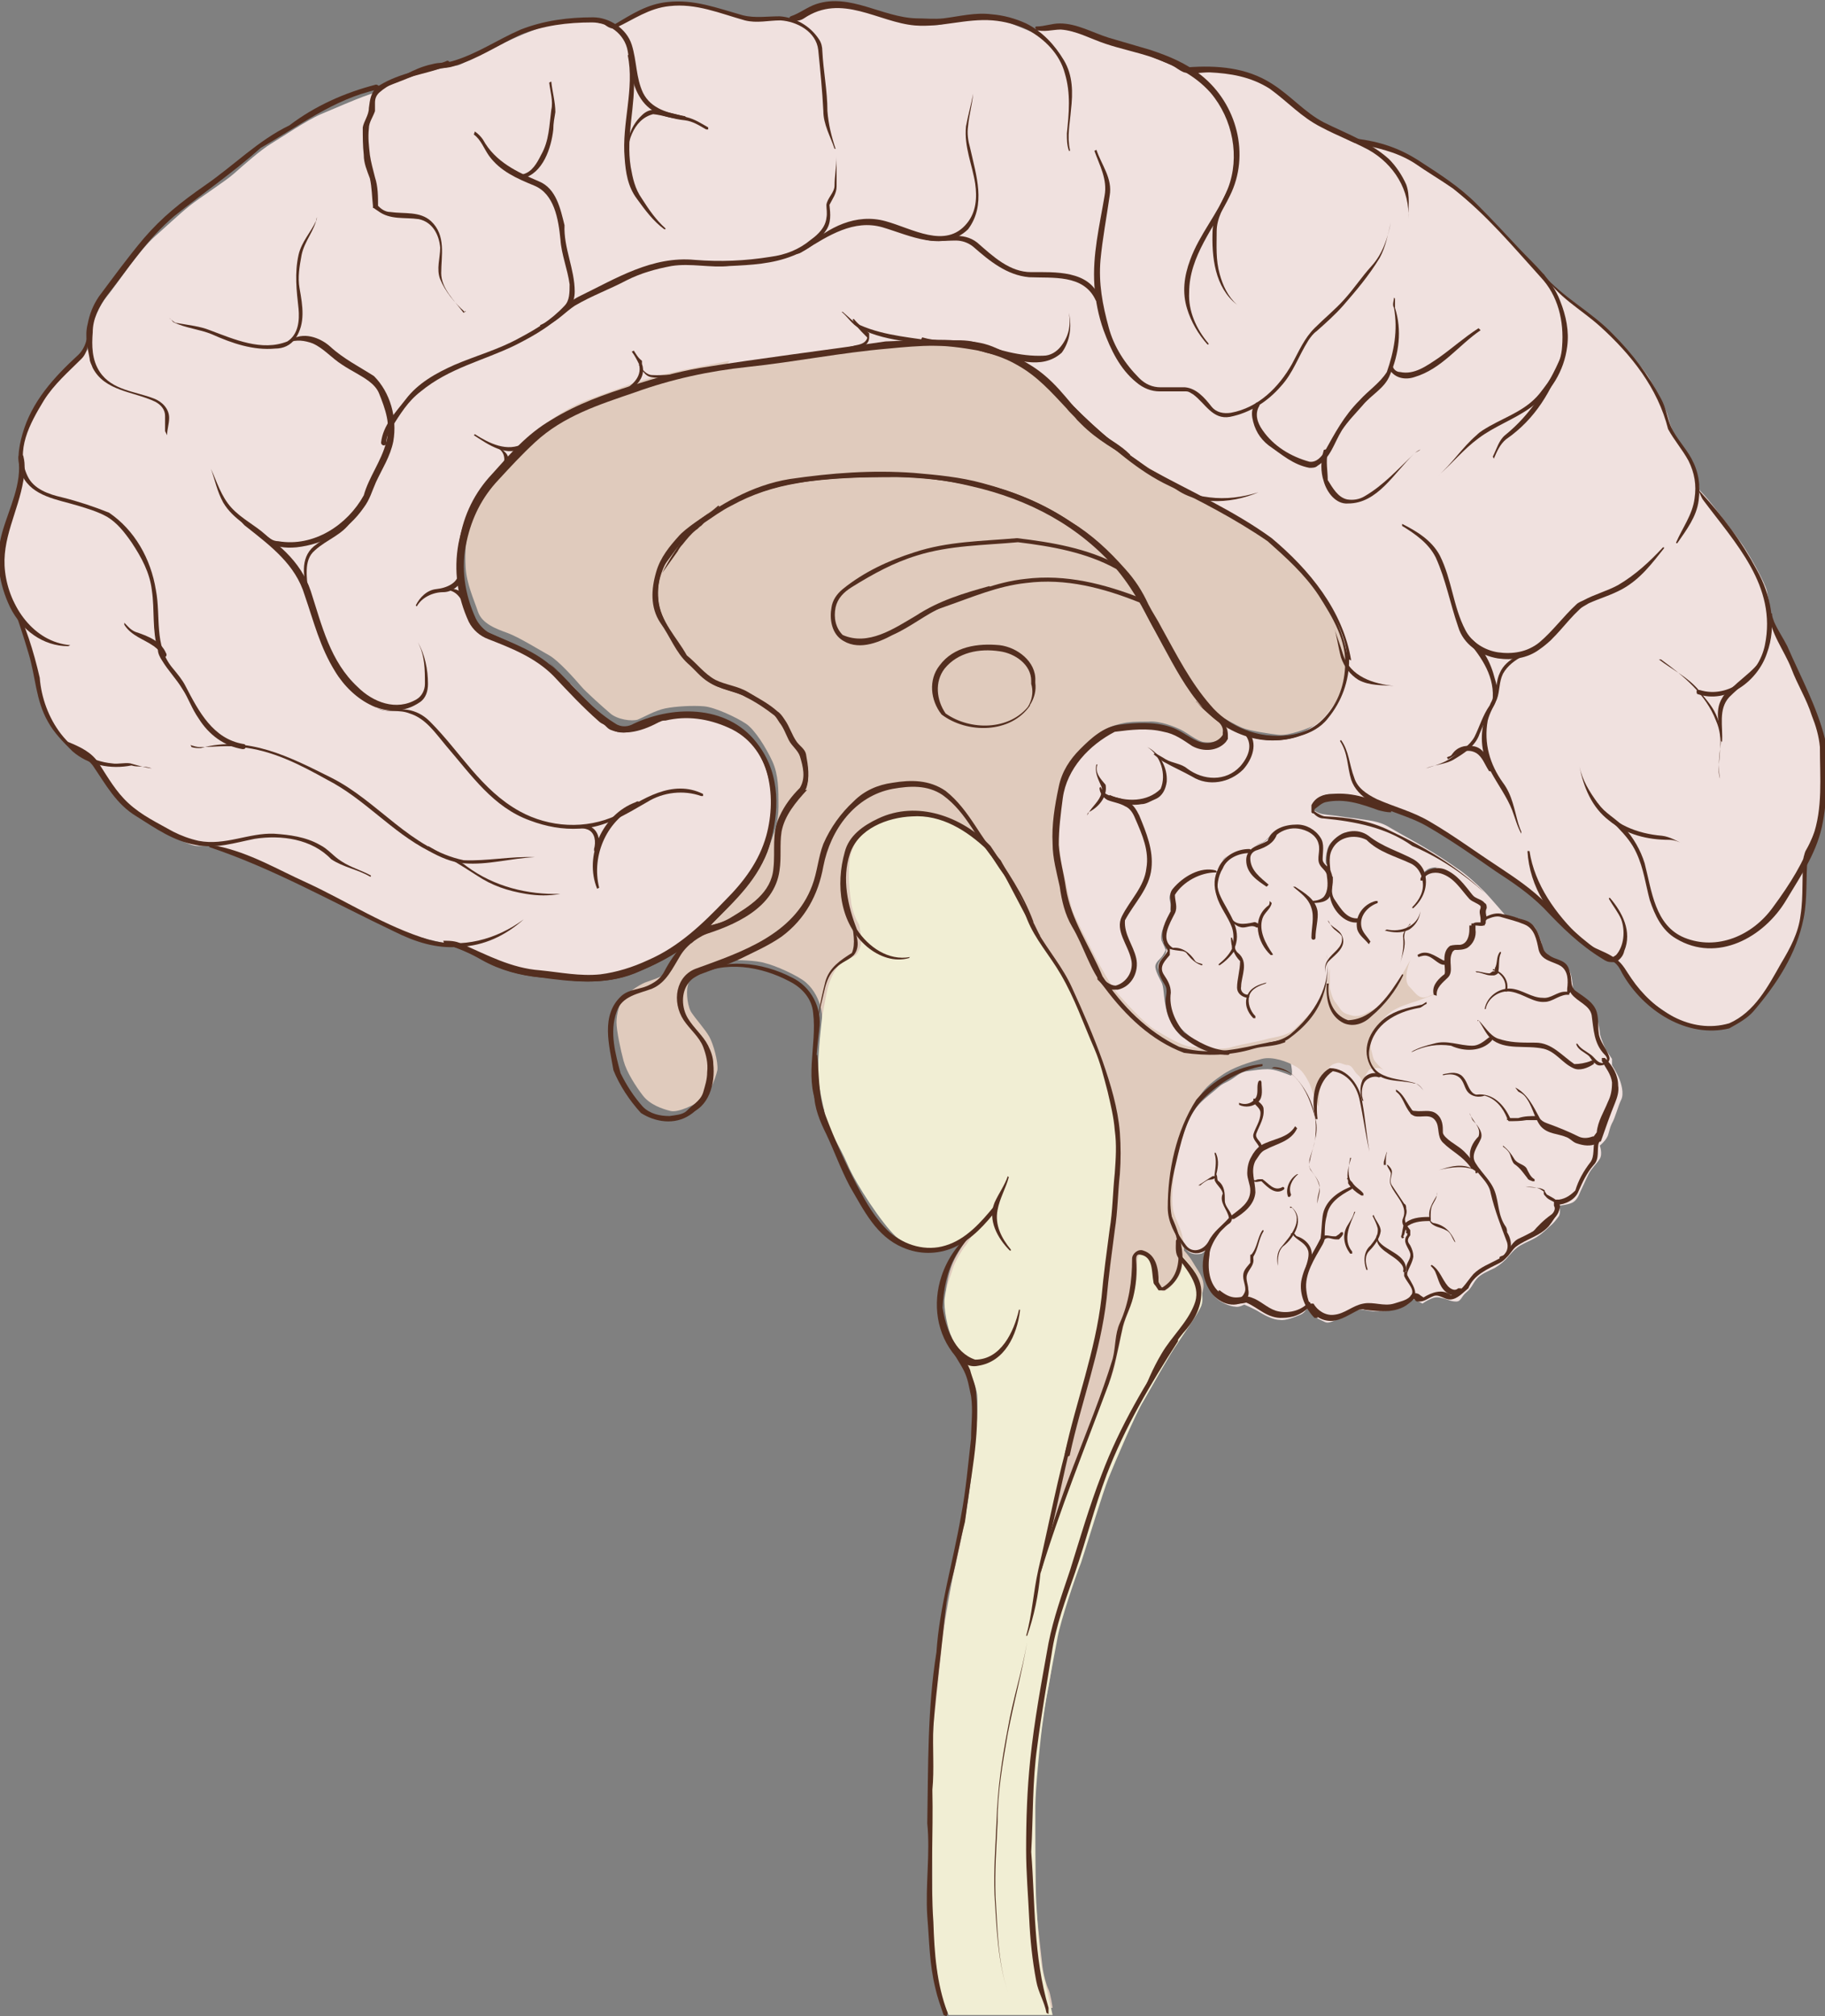 <svg xmlns="http://www.w3.org/2000/svg" viewBox="0 0 179.1 197.8">
    <rect x="0" y="0" width="179.1" height="197.8" fill="#808080" stroke="none"/>
    <g id="a"/>
    <g id="b">
        <g id="c">
            <g id="d">
                <path id="e"
                      d="M119.5,103.2s-1.8-.7-2.6-1.4c-.8-.7-1.5-1.2-1.8-2.2-.4-1.1-.5-1.5-.5-2.2s0-1-.4-1.5c-.4-.6-.7-.9-.5-1.4,.3-.5,.6-.7,.7-1s.1-.8,.1-.8c0,0-.3,0-.4-.5,0-.5,0-1.1,.2-1.6,.2-.5,.5-.9,.6-1.3,.1-.4,0-1,0-1.3s-.1-.8,.4-1.2,.8-.9,1.4-1.1c.6-.3,1.2-.3,1.6-.4,.4-.1,1.2,0,1.2,0,0,0,0-.4,.4-.8s1-1,1.5-1.1c.6-.1,1.1-.2,1.1-.2,0,0,.8-.3,1.1-.4s.6-.2,1-.7c.4-.5,.2-.8,1-1.1s1.4-.6,2.3-.2c.9,.4,1.5,.4,1.6,1.1,.1,.7,.3,1,.2,1.5,0,.5,.2,1.1,.2,1.1l.6,.6s-.3-.9,0-1.5,.1-1.1,.8-1.5c.7-.4,.8-.5,1.5-.5s1.1-.3,1.6,.3c.6,.6,1.4,1,2,1.3s1.3,.5,1.9,.9c.6,.4,.9,.4,1.1,.8,.2,.4,.5,.9,.5,.9l.7-.5s.7-.4,1.1-.3c.5,.1,1.3,.5,1.7,1,.4,.5,.7,.9,.9,1.3,.3,.4,.4,.5,.8,.7,.4,.2,.7,.4,.7,.4l.2,.8v.8c.1,0,.4-.1,.7-.2,.4,0,1.1,.2,1.5,.2s.8,0,1.3,.3c.5,.3,1,.4,1.2,.8,.2,.4,.6,1.2,.6,1.6,0,.4,.3,.8,.7,1.1,.4,.3,.7,.4,1.1,.6,.4,.2,.8,.5,1,1s.3,1.9,.3,1.9c0,0,.6,.5,1,.8,.4,.3,1.1,.7,1.2,1.2s.4,1.6,.4,2,.6,1.7,.6,1.7l.6,.9v.6s.5,.8,.7,1.3c.2,.5,.5,1.5,.2,2.1-.3,.6-.6,1.8-.9,2.3-.3,.6-.3,1.1-.5,1.4-.2,.4-.7,.8-.7,.8,0,0,.3,.8,0,1.3-.3,.5-.8,.9-1.1,1.5-.3,.6-.6,1.3-.8,1.7-.2,.5-.4,.9-.8,1.1s-1.3,.3-1.3,.3c0,0,.2,.6,0,1-.3,.4-.5,.7-1,1.1-.5,.5-1,.9-1.6,1.2s-1.1,.5-1.5,.8-.6,.6-.9,.9c-.3,.4-.8,.8-1.3,1.1-.6,.3-1.4,.6-1.8,1.1-.4,.5-.5,.9-1,1.3-.5,.4-.5,.9-1,.9-.5,0-.8-.2-1.2-.3-.5-.1-.7-.2-1.2,0-.5,.2-.9,.5-.9,.5l-1-.5s0,.3-.5,.6-1.1,.5-1.9,.6c-.8,.1-1.3,.1-1.9,0-.6-.1-.8-.2-1.4,.1-.6,.3-1,.5-1.5,.7-.6,.2-1,.5-1.4,.3-.4-.2-.9-.4-1.2-.7-.3-.3-.5-.7-.5-.7,0,0-.2,.5-.7,.7-.5,.2-1.4,.6-2,.5-.6,0-1.4-.4-1.9-.7-.6-.4-1.6-.8-1.6-.8,0,0-.5,.3-.9,.2-.4,0-1.5-.4-2-1s-.9-1.5-.9-2.3,0-1.4,.1-1.7c.2-.4,.4-1,.4-1,0,0-.6,.7-.9,.8-.4,.1-1,.1-1.4-.3-.4-.4-.7-.7-1-1.5s-.8-1.6-.8-2.7,.4-2.5,.5-3.8,.7-2.7,1-3.6c.3-.9,.6-1.6,1.1-2.3,.5-.7,1.3-1.3,1.9-1.8,.6-.5,.5-.5,1.3-.9,.8-.4,1.1-.9,1.9-1,.8-.1,1.3-.2,2-.2,.7,0,1.7,.4,2.2,.6,.6,.3-.4-3.1-.4-3.1,0,0-2.7,.4-3.4,.6-.7,.2-3.2,.7-3.2,.7Z"
                      style="fill:#f0e1df;"/>
                <path id="f"
                      d="M56,67.1c.8,.8,2.8,3.2,3.5,3.6,.7,.4,2,1.1,3,.7s1.8-1.1,2.8-1.1,2.8-.5,4.2,0,3.9,1.7,4.6,2.8,1.8,3.2,1.7,5.7c0,2.5-1.1,5.7-2.1,7.1s-3.5,4-4.6,5.1-3.5,2.6-4.6,3.3-4.3,1.9-6.3,1.8-4.5-.2-6.4-.7-3.1-1-4.1-1.4-2.8-1.2-2.8-1.2c0,0-3.6-.7-5.5-1.4-2-.8-6.2-3.3-8.3-4.2s-4.9-2-6.6-2.8-3.4-1.4-3.4-1.4c0,0-.9,0-1.7,0s-2.6-1-3.7-1.7-3.1-1.9-3.8-2.7c-.7-.8-1.7-2.3-2-2.7s-.9-1.3-.9-1.3c0,0-1.1-.4-1.9-1.2s-2.2-2.4-2.7-4c-.5-1.6-.7-3.2-1.1-4.4-.4-1.2-.9-3.2-1.2-3.9s-.7-1.8-1.2-2.8c-.5-1-.8-2.6-.7-3.7,.1-1.1,.6-2.8,.8-3.5,.2-.8,.7-2.1,.8-2.7s.3-2.2,.3-2.2c0,0-.3-1.2,0-2.2s.9-2.9,1.4-3.7,1.9-2.8,2.8-3.7c.9-.9,1.5-1.4,1.9-1.8s.5-.7,.6-1.2c0-.5,.2-1.6,.4-2.1,.2-.6,.7-1.7,1.2-2.3,.5-.6,1.7-2.3,2.3-3.1s1.7-2.2,2.5-2.9,2.4-2.2,3.4-3,3.5-2.4,4.4-3.2,2.6-2.3,3.6-2.9,3.5-2.3,4.9-2.9,3.3-1.4,4.1-1.7,1.5-.5,1.5-.5c0,0,.5-.4,1.3-.7,.8-.4,2.3-1,3.2-1.2s2.2-.5,2.8-.6,.5,0,1.6-.6c1.1-.6,2.2-1,3.1-1.5,.9-.5,3.7-1.7,4.7-1.9,1-.2,3.9-.5,4.7-.4s1.8,.6,1.8,.6c0,0,.9-.5,1.7-1s2-1.1,2.8-1.2,2-.3,3-.2c1,.2,3.5,.8,4.3,1.1s1.9,.6,2.6,.5c.7-.1,1.8-.1,2.2,0,.4,0,1.2,.2,1.2,.2,0,0,1.1-.5,1.6-.8,.5-.3,1.7-.7,2.3-.7,.6,0,2.7,.2,3.4,.5,.7,.3,2.4,.9,3.1,1.1s3.1,.4,3.9,.2c.8-.2,2.9-.5,3.5-.5,.6,0,2,0,2.7,.2s2.8,1.1,2.8,1.1c0,0,.6-.3,.9-.3s1.7-.3,2.1-.2c.4,.1,1.9,.5,2.4,.7,.5,.3,2.3,.8,3,1.1,.7,.3,3.4,.9,4,1.2s2.7,1.3,2.7,1.3c0,0,1.3-.1,2.1-.1s2.8,.2,3.5,.5c.7,.3,2.2,.9,2.8,1.4s2.4,2,3.1,2.5c.7,.5,2.6,1.6,3.3,1.8,.7,.3,2.3,1,2.3,1,0,0,2.4,.4,3.5,.8s3.6,2.1,4.5,2.8c1,.7,3.9,3.2,4.7,4,.8,.9,2.9,3.1,3.5,3.7,.6,.7,2.6,2.8,3.5,3.4,.9,.6,4,3.1,4.9,4,.8,.9,3.1,3.3,3.7,4.4s1.6,2.9,1.8,3.7c.2,.8,.5,1.6,.9,2.2,.4,.6,1.3,1.7,1.6,2.4s.6,2.6,.6,2.6c0,0,.4,.4,.9,1,.5,.6,2.8,3.6,3.4,4.5s2.1,3.5,2.3,4.4c.2,.9,.5,2.9,.5,2.9,0,0,.8,1.8,1.3,2.6,.6,.8,1.8,4.2,2.4,5.5s1.4,4.6,1.4,6.2,0,4.4-.4,5.4c-.4,1-1,2.6-1.2,3-.2,.4-.3,1.4-.3,1.4,0,0,.2,1.7,0,2.8s-.4,3.1-.8,4.1c-.5,1-1.2,3-1.9,3.9-.7,.9-1.9,2.7-2.5,3.2-.6,.5-1.9,1.6-2.8,1.7-.9,.1-2.8,.3-3.7-.2-.9-.5-4.2-2.6-4.8-3.4-.6-.8-1.5-2.1-1.7-2.4-.3-.3-.7-.6-.7-.6,0,0-1.7-.7-2.4-1.3-.7-.6-2.9-2.7-3.5-3.3s-5.3-4.3-6.7-5.3c-1.5-.9-5.2-3.5-6.2-3.9-1-.4-4-1.5-4.9-1.8-.9-.2-3-.6-3.7-.6-.7,0-1.4,.3-1.7,.6-.3,.4-.5,.8,0,1.1s.8,.3,1.7,.4c.9,.1,1.2,.2,2.3,.3,1.1,.2,2.2,.2,3.3,.9,1,.6,2.7,1.5,3.5,2,.9,.5,2.4,1.5,3.1,2,.8,.5,2,1.6,2.6,2.2,.6,.6,2.3,2.6,2.3,2.6,0,0-1.2-.3-1.7-.1-.5,.2-.5-.5-.5-.5v-.9l-1.1-.7s-.7-.9-1.1-1.3c-.4-.4-1.4-1.1-1.8-1.3-.4-.2-1.1-.1-1.4,0s-.7,.5-.7,.5c0,0-.4-.8-.8-1.1-.4-.3-1.8-1-2.5-1.3-.8-.4-1.9-1.2-2.3-1.4-.5-.2-1.8-.4-2.3-.1-.5,.3-1.1,.8-1.3,1.2s-.3,1.1-.3,1.4,.1,.8,.1,.8c0,0-.6-.3-.8-.8-.2-.6,0-1.2-.1-1.7s-.5-1.4-1.1-1.6c-.7-.2-1.8-.4-2.3-.2-.6,.3-1,.7-1.2,1-.2,.3-.6,.7-.9,.8-.4,.1-1.2,.6-1.2,.6l-.3,.3s-.4-.2-.8,0c-.4,.1-1.3,.4-1.5,.8-.3,.4-.6,1.1-.6,1.1,0,0-.6-.2-1.2,0-.6,.1-1.5,.3-1.9,.7-.4,.4-1,.7-1.2,1-.2,.4-.4,.7-.3,1.1,.1,.4,.1,1,0,1.3s-.4,.8-.6,1.3-.3,1-.2,1.4c.2,.4,.4,.9,.4,.9,0,0-.2,.5-.5,.8s-.6,.6-.5,1c.1,.5,.4,1,.6,1.4s.2,1.2,.3,1.8c.1,.6,.2,1.4,.6,2,.4,.6,.7,1.4,1.4,1.7,.7,.4,2.9,1.4,2.9,1.4,0,0-1.9,.3-2.7,0-.9-.3-3.2-1.5-3.8-2s-3-2.7-3.4-3.2c-.4-.6-2.1-2.7-2.5-3.9-.4-1.2-2-4-2.3-5.4-.4-1.4-1.2-4.8-1.2-6.2s.4-4.9,.9-6.2,2.1-3,2.8-3.7c.7-.7,2.1-1.3,3.1-1.4,1-.1,2.9-.2,3.8,0,.9,.3,2,.9,2.7,1.3,.7,.4,1.1,.5,1.7,.4,.6-.1,.9,0,1.2-.4,.4-.4,.5-.6,.5-.8s-.1-.8-.1-.8c0,0,1,.7,2.1,1s3.3,.9,5.5,0c2.2-.9,3.4-2.8,3.8-4,.4-1.3,.8-3.1,.1-4.9-.7-1.8-2.4-5.3-3.5-6.6-1.2-1.3-3.8-4-7.8-6.1-4-2.1-7.7-3.9-8.6-4.7-1-.8-4.3-3.3-5.7-4.7-1.3-1.3-2.5-2.9-3.4-3.6s-3.6-2.4-4.7-2.8c-1.1-.4-4.2-1-5.7-.9-1.5,0-7.2,.4-8.9,.7s-8.7,1.2-10.5,1.5-7.8,1.5-9.2,1.9-6.2,2-7.3,2.7c-1.1,.7-4.2,2.9-5.1,3.7-.9,.8-3.2,3.3-3.7,4.1-.6,.8-1.8,3.5-2,4.5-.2,1-.3,3.5-.1,4.4,.2,.9,.6,2.6,1,3.2s1.1,1.6,2,1.9c.9,.4,3.5,1.4,4.4,2.1s3.2,2.7,3.2,2.7Z"
                      style="fill:#f0e1df;"/>
                <path id="g"
                      d="M71.1,36.1c1.4-.3,8.5-1.4,9.8-1.5s4.9-.7,6.1-.8,5.5-.3,6.8-.2c1.3,.1,4.9,1,5.7,1.5,.8,.5,3.3,2,3.9,2.8,.6,.9,2.5,2.9,3.2,3.5,.7,.7,3.4,2.7,4.1,3.2s4,2.5,5,3,3.2,1.8,4.2,2.3c1,.5,3.6,1.9,4.7,2.8,1,.9,3.2,3.1,4,4s2.5,3.7,2.8,4.8,.9,2.9,.8,3.9-.7,2.8-1.2,3.6c-.6,.8-1.2,1.7-1.9,2.1-.7,.4-2.7,1.1-3.6,1-.9-.1-2.9-.4-3.6-.7-.7-.3-1.9-1-1.9-1,0,0,.5,.5,.5,1,0,.5-.2,.8-.7,1.1-.5,.3-1.1,.4-1.7,.3-.6-.1-1.6-.9-2.2-1.2s-2.1-.9-3.2-.8c-1.1,0-1.9,0-2.7,.2-.8,.2-1.7,.5-2.3,1.1s-1.7,1.6-2.1,2.3-1.2,1.9-1.3,2.9c-.1,1-.4,2.7-.4,3.8,0,1.1,.1,3.1,.4,4.2,.3,1.1,.7,3.5,1.1,4.4s1.6,3.2,2,4c.4,.8,1.6,3,2.3,3.8s2.6,2.9,3.6,3.5c1,.6,2.6,1.6,3.6,1.7,1.1,.1,3,.4,4.1,0,1.1-.3,2.5-.5,3.5-.8,.9-.2,1.9-.3,2.6-1,.7-.7,1.8-1.7,2.2-2.4,.4-.7,.6-1.2,.8-1.7,.2-.5,.4-1.8,.4-1.8v1.9c0,0,.2,1.1,.6,1.5,.4,.5,.5,.9,1.1,1.1,.6,.2,1,.3,1.7,0,.7-.4,1.2-.5,1.7-1.1s.8-.7,1.1-1.2c.3-.5,1.7-3,1.7-3,0,0-.8,1.9-.1,2.6,.7,.7,1,1.4,2,.9,1-.4,.7-.2,.7-.2,0,0-1.4,.5-1.9,.7-.6,.2-2,.6-2.6,1.1-.7,.5-1,1-1.3,1.5-.3,.6-.8,1.4-.7,2,.2,.6,.2,1.1,.5,1.4,.3,.4,.8,.8,.8,.8,0,0-.4-.3-.8-.2-.4,.1-.6,0-.8,.4-.3,.4-.4,1-.4,1v.8c.1,0,0-1.1-.5-1.5-.5-.4-.5-.9-1-1-.5,0-.7-.3-1.1-.2-.4,.1-.6,.2-.9,.6-.3,.4-.6,.8-.6,1.1,0,.4-.2,.8-.2,1.2,0,.5-.1,1.4-.1,1.4,0,0-.6-1.5-.9-2.3-.4-.8-.8-1.4-1.4-1.7-.7-.4-2.2-1-3.3-.7s-2.8,.8-3.9,1.6c-1.2,.8-1.9,1.5-2.3,2.3s-1.2,2.1-1.4,3.1c-.3,1-.9,3.5-1,4.4-.1,.9-.3,2.8,0,3.7s.5,1.2,.7,1.8,.3,1.3,.3,1.9c0,0,.5,.5,.9,1.2,.4,.7,1.1,1.5,1,2.4-.1,1-.9,2.8-1.4,3.4-.6,.6-2.1,2.7-2.6,3.8s-1.8,3.1-2.4,4.3c-.6,1.2-1.7,3.3-2.3,4.7-.6,1.4-2.7,8.2-3.2,9.7-.5,1.4-1.8,5.3-2.2,6.7-.4,1.5-.8,5.1-1.1,6.6-.4,1.5-1.3,8-1.3,11s-.1,8.6,.1,10.8c.2,2.2,.5,4.7,.6,5.6s.4,1.9,.6,2.3c.2,.4,.4,1.8,.4,1.8h-10.2s-.8-1.9-1-3.3-.6-3.4-.6-5.2v-6.8c0-1.5-.2-6.5,0-8.4,.2-1.9,0-5.2,.3-7,.3-1.9,.5-4.2,.7-5.9,.2-1.6,.8-4.7,1.1-6.2s1.1-4.7,1.3-6.3c.3-1.6,.9-5.6,1-7,.1-1.5,.2-3.5,0-4.8s-.5-2.3-1-3c-.5-.7-1.5-2.2-1.8-3.2-.3-1-.4-2.7-.2-3.8,.2-1.1,.4-1.8,.8-2.6,.4-.8,1.6-2.6,1.6-2.6,0,0-.7,.8-1.8,1-1.1,.2-3.4,.4-4.4-.3-1-.6-2.6-2-3.4-3.3-.8-1.3-2.7-5-3.2-6.1-.6-1.1-1.9-4.8-2-6.1s0-3,0-4c.1-1,.3-2.1,.1-3-.2-1-.7-2-1.5-2.7-.8-.7-3.1-1.7-4-1.9-.9-.3-2.8-.3-3.6-.3-.8,0-2,.5-2.6,.8-.6,.3-1.3,1.1-1.4,1.7-.2,.7,0,2.2,.4,2.7,.4,.6,1.3,1.6,1.7,2.3s.9,2.5,.8,3.3c-.2,.9-.9,2.6-1.5,2.9-.6,.4-2.3,1.3-3.1,1.1-.8-.2-2-.6-2.7-1.5-.7-.9-1.6-2.3-1.9-3.4-.3-1.1-.7-3-.7-3.8s.3-1.9,.7-2.4c.4-.5,1.4-1.2,2.1-1.5,.8-.3,1.6-.5,2-.9,.4-.5,.9-1.1,1.2-1.6,.3-.5,.2-.9,.9-1.6,.7-.7,.8-.7,1.8-1.7,1-1,1.8-1.6,3-3s2.7-2.6,3.2-4.3c.6-1.7,1-2.6,1-4.2s0-3.1-.6-4.4-1.7-3.1-2.6-3.7c-.9-.6-3-1.6-4.1-1.7-1.1-.1-2.8,0-3.8,.2-1,.2-2.2,.9-2.7,1.1-.6,.2-2,0-2.7-.6s-2.4-2.1-2.9-2.7c-.6-.7-2.2-2.5-3.1-3-.9-.5-3-1.8-4.1-2.2s-2.5-.9-2.9-2.1-1.1-2.7-1.2-4.3,0-3.5,.8-5.4,2-3.5,2.9-4.7c.9-1.1,1.6-2,3.2-3.3s3.4-2.5,5.4-3.2,3.9-1.5,6.1-2.1,5.4-1.2,7.5-1.6Z"
                      style="fill:#e0cbbd;"/>
                <path id="h"
                      d="M86,80.6c.9-.6,2.9-1,3.8-.9,.9,.1,3.3,.5,4.2,1.1,.9,.6,2.8,1.8,3.3,2.6,.5,.8,2.8,4.3,3.2,5.3,.4,.9,1.1,2.4,1.5,3.2,.4,.8,2.1,3.3,2.6,4.1,.5,.9,1.8,3.6,2.3,4.8s2.3,6.1,2.6,8.4c.3,2.3,.2,6.4,.1,8.3-.1,1.9-.4,4.1-.5,5,0,.9-.7,5.4-.9,6.7-.3,1.3-1.4,6.1-1.7,7.2-.3,1.1-1.6,6-1.8,6.9-.3,.9-1.8,8.2-1.8,8.2,0,0,2.1-5.7,2.6-7,.5-1.3,1.4-3.9,2-5.4,.6-1.5,1.7-4.1,1.9-5.1,.2-1,.5-2.1,.6-2.9,.2-.8,.4-1.6,.7-2.3,.3-.7,.5-1.7,.7-2.6s.2-1.7,.2-2.3,.2-1,.8-.8c.6,.3,.9,.8,1.1,1.3,.2,.6,.2,1.3,.3,1.6s.1,.9,.6,.6c.5-.3,.6-.5,1-1,.5-.6,.6-1,.6-1.4,0-.4,.1-.9,.1-.9,0,0,1.1,1.2,1.4,1.9,.3,.7,.7,2.1,.4,2.9s-1.9,3-2.4,3.8c-.6,.8-2.6,4.4-3.3,5.6-.7,1.1-2.8,6-3.4,7.5s-2.2,6.8-2.7,8.3c-.6,1.5-2,5.7-2.3,7.3s-1.2,6.2-1.4,7.9c-.3,1.8-.8,7.3-.8,8.7,0,1.4,0,8,.1,9.5,.1,1.5,.3,5.4,.6,6.6,.3,1.2,1,4.4,1,4.4h-10.2s-.7-1.5-.9-2.6c-.2-1.1-.7-4.4-.7-6.4s0-3.7,0-5c0-1.3-.1-6.4-.1-7.9s.1-6.2,.3-7.5c.2-1.3,.6-5.6,.7-6.4,0-.9,.9-6,1.1-7.1,.3-1.1,1.1-4.9,1.3-6.1,.2-1.2,.7-5.2,.8-6.5,.2-1.3,.4-4.2,.3-5.3-.1-1-.8-2.4-1-3.1-.2-.7-1.2-1.8-1.5-2.6-.4-.8-.8-2.8-.7-3.8s.6-2.2,.8-2.9c.2-.7,.9-1.8,1.1-2.1,.3-.3,.8-1.2,.8-1.2,0,0-1.9,1.3-3,1.4-1.2,.1-3.2-.2-4.5-1.3-1.3-1.2-3.9-5.1-4.7-7-.8-1.9-1.9-3.4-2.2-4.8s-.8-3.3-.7-4.9c0-1.6,.3-4.1,.4-5,.2-.8,.4-2.4,.7-3.2,.3-.8,.7-1.6,1.3-2,.6-.4,1.3-.5,1.5-1,.3-.5,.3-.7,.3-1.3s-.2-1.4-.2-1.4c0,0-.7-1.1-.8-2.4-.2-1.3-.3-3.4,0-4.5,.3-1.1,1.1-2.2,1.5-2.5,.5-.4,.9-.5,1.4-.9Z"
                      style="fill:#f1eed4;"/>
            </g>
            <g id="i">
                <path id="j"
                      d="M16.6,31.2c.2,.1,.3,.3,.4,.4,1.2,.6,2.6,.7,3.8,1.2,2,.9,4.1,1.6,6.2,1.4,.8,0,1.5-.3,2-1,1-1.5,.7-3.2,.4-4.9-.2-1.1,0-2.2,.2-3.3,.3-1.4,1.3-2.4,1.5-3.7,0,0,0,0,0,0,0,0,0,0,0,0,0,.1,0,.3-.1,.4-.5,1.1-1.4,2-1.7,3.3-.4,1.8-.2,3.5,0,5.3,.1,1.1,0,2.5-1.1,3.2-2.5,1-5.2-.2-7.6-1.1-1-.4-2.1-.5-3.2-.7-.3,0-.5-.3-.8-.5,0,0,0,0,0,0,0,0,0,0,0,0h0Z"
                      style="fill:#532e1f;"/>
                <path id="k"
                      d="M28.3,33.6c.8-.3,1.6-.2,2.4,.1,1.1,.5,1.8,1.4,2.9,2.1,.9,.6,1.8,1,2.6,1.6,.4,.3,.8,.7,1,1.2,.6,1.5,1.2,3.1,.7,4.8-.5,1.9-1.7,3.4-2.2,5.2-1.6,2.9-4.9,5.1-8.4,4.5-.5,0-.9-.3-1.2-.6-1.1-1-2.4-1.6-3.4-2.7-1-1.1-1.4-2.5-2-3.8h0s0,0,0,0c0,0,0,0,0,0,.4,1.1,.6,2.2,1.2,3.3,1,1.7,2.8,2.5,4.2,3.7,.8,.7,1.9,.8,3,.7,2.7-.3,5-1.6,6.6-3.9,.6-.8,.8-1.6,1.2-2.5,.6-1.3,1.4-2.5,1.7-4,.4-2.3-.3-4.8-1.9-6.4-1.4-.9-3-1.7-4.3-2.9-1-.9-2.7-1.5-3.9-.6h0c0,0,0,.1,0,.2,0,0,.1,0,.2,0h0Z"
                      style="fill:#532e1f;"/>
                <path id="l"
                      d="M16.4,42.7c0-.6,.2-1.1,.2-1.7,0-.9-.7-1.6-1.5-1.9-1.8-.7-4.1-.8-5.3-2.6-.8-1.2-.8-2.6-.7-3.9,0-1.3,.6-2.5,1.4-3.6,2.2-2.8,3.9-5.5,6.6-7.8,2.9-2.3,5.8-4.3,8.5-6.7,3.7-2.1,7.2-4.8,11.4-5.7,.1,0,.2-.2,.2-.3,0-.1-.2-.2-.3-.2-3.1,.8-6,2.1-8.5,4-3.1,1.5-5.4,3.9-8.3,5.9-2.3,1.6-4.2,3.1-6,5.2-1.6,1.9-2.9,3.7-4.4,5.7-.6,.9-.9,1.7-1.1,2.7-.3,1.2,0,2.3,.2,3.4,0,.3,.2,.6,.3,.9,1.2,2.3,4,2.3,6.1,3.3,.6,.3,1,.8,1,1.4,0,.5,0,1,0,1.5s0,0,0,0c0,0,0,0,0,0h0Z"
                      style="fill:#532e1f;"/>
                <path id="m"
                      d="M46.5,13.2c.7,.5,1,1.4,1.5,2.1,1.1,1.5,2.7,2.2,4.4,2.9,2,.8,2.4,3.3,2.6,5.3,.1,1.5,.7,2.9,.9,4.4,0,.8,0,1.6-.5,2.1-1.3,1.4-2.8,2.3-4.5,3.2-2,1.1-4.2,1.7-6.3,2.6-1.8,.8-3.6,1.8-4.8,3.4-1,1.3-2.2,2.5-2.4,4.2h0c0,.1,0,.2,.2,.3,.1,0,.3,0,.3-.2,0-.5,.2-1,.5-1.5,.9-1.4,1.6-2.6,2.9-3.6,2.8-2.3,6.1-3,9.2-4.5,2-1,3.9-2.1,5.4-3.8,.4-.4,.5-1,.5-1.5,0-2.2-1.1-4.3-1-6.5-.4-1.6-.8-3.6-2.5-4.3-2.1-.9-4.3-1.9-5.5-4.1-.2-.3-.5-.6-.8-.8,0,0,0,0,0,0,0,0,0,0,0,0h0Z"
                      style="fill:#532e1f;"/>
                <path id="n"
                      d="M45.5,30.7c-.9-1.2-2.2-2.4-2.2-3.9,0-1.7,.5-3.7-1-5.1-1.1-1-2.6-.7-4-.9-.5,0-.9-.3-1.2-.6h0c0-.9,0-1.9-.3-2.8-.2-.8-.4-1.5-.5-2.2-.1-.9-.2-1.7-.1-2.6,0-.6,.4-1.1,.6-1.7,0-.3,0-.6,0-.8,0-.4,.1-.7,.4-1,1.9-1.7,4.6-1.7,6.8-2.7,.1,0,.2-.2,.1-.3,0-.1-.2-.2-.3-.1-2.2,.9-4.5,1.1-6.6,2.4-.8,.5-.9,1.4-1,2.2,0,.7-.5,1.3-.6,1.9,0,.9,0,1.8,.1,2.7,0,.8,.3,1.5,.6,2.3,.2,.9,.2,1.8,.3,2.7v.2c0,0,.1,0,.2,.1l.3,.2s0,0,0,0c1.2,.9,2.6,.6,4,.8,1.4,.3,2,1.6,2.1,2.8,0,1-.4,2.1,0,3.1,.5,1.2,1.4,2.3,2.4,3.2,0,0,0,0,.1,0,0,0,0,0,0-.1h0Z"
                      style="fill:#532e1f;"/>
                <path id="o"
                      d="M53.9,8.1c.1,.9,.4,1.8,.2,2.7-.2,1.5-.2,3-1,4.4-.4,.8-.9,1.7-1.8,1.9-.1,0-.2,.1-.2,.2s.1,.2,.2,.2c2-.5,2.8-3,3-4.8,0-.6,.1-1.1,.2-1.7,0-1-.3-2-.4-3h0s0,0,0,0,0,0,0,0h0Z"
                      style="fill:#532e1f;"/>
                <path id="p"
                      d="M65.1,70.4c-1.6,.4-3.3,1.3-5,.7-1.9-1.6-3.6-3.4-5.4-5.2-1.9-2-4.5-2.8-6.9-3.9-.6-.3-1.1-.8-1.3-1.4-1.1-2.4-1.4-4.9-.9-7.6,.5-2.3,1.5-4.3,3.1-6,1.2-1.3,2.3-2.5,3.6-3.7,2.9-2.5,6.3-3.7,9.8-4.9,3.7-1.2,7.3-2,11.1-2.5,4.7-.5,9.1-1.5,13.8-1.8,3-.2,6-.5,9,.1,.1,0,.3,0,.3-.2,0-.1,0-.3-.2-.3-3-.6-6.1-.3-9.2-.2-6.1,.9-12,1.6-18.2,2.6-2.3,.4-4.4,1-6.6,1.7-2.8,.9-5.4,1.8-8,3.4-2.4,1.4-4,3.3-5.8,5.3-1.7,1.8-2.8,4-3.2,6.5-.5,2.7,0,5.3,1,7.7,.4,.8,1.1,1.4,1.9,1.7,2.3,1,4.6,1.8,6.4,3.6,1.8,1.8,3.5,3.7,5.5,5.3,1.7,.7,3.7-.1,5.2-1,0,0,0,0,0,0,0,0,0,0,0,0h0Z"
                      style="fill:#532e1f;"/>
                <path id="q"
                      d="M53.1,32.2c.2-.1,.5-.2,.7-.3,1-.5,1.7-1.3,2.6-1.9,1.7-1,3.4-1.6,5.1-2.5,1.4-.7,2.8-1.1,4.4-1.4,1.9-.3,3.8,.2,5.7,0,2.1-.1,4.2-.2,6.2-1,1.3-.5,2.4-1.2,3.2-2.4,.6-.8,.5-1.7,.4-2.6,.3-.6,.7-1.1,.7-1.8,0-1,0-1.9,0-2.9,0,0,0,0,0,0s0,0,0,0c0,.9-.2,1.9-.2,2.8,0,.7-.7,1.2-.8,1.9,0,.4,.1,.8,0,1.3-.1,.9-.8,1.6-1.5,2.1-1.2,1-2.5,1.5-4,1.7-2.5,.4-4.9,.5-7.4,.3-4.2-.4-7.7,1.8-11.4,3.6-1.2,.6-1.9,1.6-3,2.4-.3,.2-.6,.3-.8,.4,0,0,0,0,0,0,0,0,0,0,0,0h0Z"
                      style="fill:#532e1f;"/>
                <path id="r"
                      d="M78.2,24.9c.3,0,.5-.2,.7-.3,2.4-1.5,4.9-3.1,7.7-2.3,2.7,.8,6,2.5,8.4,.2,1.8-2.4,.8-5.3,.2-8-.2-.7-.3-1.4-.2-2.1,.1-1.1,.4-2.1,.5-3.2,0,0,0,0,0,0,0,0,0,0,0,0-.2,1.1-.5,2.1-.7,3.2-.2,2,.6,3.7,.9,5.6,.2,1.4,.1,2.8-.8,3.9-2.1,2.6-5.4,.5-8-.2-2.9-.8-5.6,.6-7.7,2.5-.3,.2-.5,.4-.9,.5h0s0,0,0,0c0,0,0,0,0,0h0Z"
                      style="fill:#532e1f;"/>
                <path id="s"
                      d="M8.6,32.3c0,.9-.2,1.8-.9,2.5-2.4,2.2-4.6,4.6-5.5,7.8-.4,1.4-.6,2.8,0,4.1,1,2,3.4,2.3,5.4,2.9,1,.3,2,.6,2.9,1.1,1,.6,1.7,1.5,2.4,2.5,1,1.5,1.8,3,2,4.7,.3,2,0,3.9,.6,5.9,0,.3,.2,.7,.4,1,.6,1,1.4,1.8,2,2.8,.6,.9,.9,1.9,1.6,2.9,1,1.6,2.5,2.7,4.3,3,.1,0,.3,0,.3-.2,0-.1,0-.3-.2-.3-3-.5-4.4-3.2-5.7-5.7-.3-.6-.8-1.2-1.3-1.8-1.8-2.2-1.1-5-1.6-7.6-.5-3.1-2.1-5.9-4.6-7.6-1.5-.6-3-1.1-4.6-1.5-1.3-.3-2.8-.8-3.4-2.1-1.2-2.5,.2-5.1,1.6-7.4,1-1.6,2.4-2.8,3.7-4.1,.7-.7,.7-1.8,.6-2.7h0s0,0,0,0c0,0,0,0,0,0h0Z"
                      style="fill:#532e1f;"/>
                <path id="t"
                      d="M12.2,61.3c.7,1.1,1.9,1.4,2.9,2.1,.4,.3,.7,.6,.9,1,0,0,.2,.1,.3,0,0,0,.1-.2,0-.3-.5-1.2-1.8-1.7-3-2.1-.5-.2-.8-.6-1.1-.9,0,0,0,0,0,0,0,0,0,0,0,0h0Z"
                      style="fill:#532e1f;"/>
                <path id="u"
                      d="M23.6,51.1c.2,.2,.3,.4,.6,.6,2.4,1.9,4.8,3.7,5.7,6.7,.9,2.6,1.5,5.1,3,7.5,1.7,2.8,5.2,5.1,8.3,3,.6-.4,.8-1.1,.8-1.8,0-1.4-.3-2.9-1-4.1h0s0,0,0,0c0,0,0,0,0,0,.7,1.3,.7,2.7,.7,4.1,0,.6-.3,1.2-.8,1.5-2,1.2-4.3,.3-5.8-1.2-2.7-2.5-3.5-6-4.6-9.4-1-3-3.4-4.9-6.1-6.6-.2-.1-.4-.4-.6-.6,0,0,0,0,0,0,0,0,0,0,0,0h0Z"
                      style="fill:#532e1f;"/>
                <path id="v"
                      d="M30.2,58.2c0-1.4-.5-3.2,.7-4.2,1.2-1.1,2.7-1.5,3.6-2.9,.6-.9,1.2-1.7,1.7-2.7,0,0,0,0,0,0,0,0,0,0,0,0-.5,1-1.3,1.7-2,2.6-1,1.2-2.3,1.7-3.4,2.6-1.4,1.2-1,3.1-.6,4.7,0,0,0,0,.1,0,0,0,0,0,0-.1h0Z"
                      style="fill:#532e1f;"/>
                <path id="w"
                      d="M40.9,59.5c.5-.9,1.6-1.4,2.6-1.4,1,0,2.1-.9,1.9-2.1,0-.1,0-.2-.2-.2s-.2,0-.2,.2c.1,1.2-1.2,1.7-2.2,1.8-.9,.1-1.6,.8-2,1.6h0s0,0,0,0c0,0,0,0,0,0h0Z"
                      style="fill:#532e1f;"/>
                <path id="x"
                      d="M43.8,57.9c1,0,1.5,.9,1.9,1.7,0,0,.1,.1,.2,0,0,0,.1-.1,0-.2-.2-.4-.3-.8-.6-1.2-.4-.5-1-.4-1.5-.5h0s0,0,0,0c0,0,0,0,0,0h0Z"
                      style="fill:#532e1f;"/>
                <path id="y"
                      d="M46.5,42.7c1.4,.9,3.3,2.3,5,1.1,.8-.5,1.3-1.1,2.1-1.6,0,0,0,0,0-.1,0,0,0,0-.1,0-.7,.5-1.4,.9-2.1,1.4-1.6,.9-3.4,0-4.8-.9,0,0,0,0,0,0,0,0,0,0,0,0h0Z"
                      style="fill:#532e1f;"/>
                <path id="a`"
                      d="M48.7,43.9c1,.4,1,1.6,.3,2.3h0c0,0,0,.1,0,.2,0,0,.1,0,.2,0,.6-.5,1-1.4,.4-2-.2-.2-.5-.5-.8-.5h0s0,0,0,0c0,0,0,0,0,0h0Z"
                      style="fill:#532e1f;"/>
                <path id="aa"
                      d="M62,34.5c.3,.4,.5,.8,.7,1.2h0c.4,1.4-.9,2.3-1.9,2.8,0,0,0,.1,0,.2,0,0,.1,0,.2,0,1.2-.5,2.5-1.6,2-3h0c0,0,0-.1,0-.1v-.2c-.4-.3-.6-.7-.8-1,0,0,0,0,0,0,0,0,0,0,0,0h0Z"
                      style="fill:#532e1f;"/>
                <path id="ab"
                      d="M62.7,35.8c.3,.5,.6,1.1,1.2,1.2,1.9,.3,3.6-.1,5.4-.7,.3,0,.5-.2,.8-.2,0,0,0,0,0,0,0,0,0,0,0,0-2,.3-4.1,.8-6.1,.7-.5,0-1-.5-1.2-1h0s0,0,0,0c0,0,0,0,0,0h0Z"
                      style="fill:#532e1f;"/>
                <path id="ac"
                      d="M82.6,30.6c.6,.5,1,1.2,1.7,1.6,3,1.5,6.4,1.4,9.7,1.8,0,0,0,0,0,0,0,0,0,0,0,0-.6,0-1.1-.3-1.6-.4-2.8-.5-5.5-.6-8-1.7-.7-.3-1.1-.8-1.7-1.3,0,0,0,0,0,0,0,0,0,0,0,0h0Z"
                      style="fill:#532e1f;"/>
                <path id="ad"
                      d="M79.4,35.2c1.4-.6,2.9-.8,4.4-1,.6,0,1.5-.3,1.5-1.1h0c0-.2,0-.2,0-.2v-.2c-.6-.5-1.1-.9-1.5-1.4,0,0,0,0-.1,0,0,0,0,0,0,.1,.3,.6,.7,1,1.2,1.5l.2,.2h0c0,.1,0,.1,0,.1-.2,.5-.7,.6-1.2,.7-1.5,.4-3,.7-4.4,1.2,0,0,0,0,0,0,0,0,0,0,0,0h0Z"
                      style="fill:#532e1f;"/>
                <path id="ae"
                      d="M6.9,63.3c-3.6-.3-6-3.8-6.4-7.2-.4-3.2,1.3-5.9,1.8-9,.1-.8,.2-1.5,0-2.3,0-.1-.1-.2-.3-.2-.1,0-.2,.1-.2,.3,.4,2.6-.9,4.9-1.6,7.4-.7,2.5-.3,5,.8,7.3,1.1,2.2,3.2,3.8,5.7,3.8,0,0,0,0,0,0,0,0,0,0,0,0h0Z"
                      style="fill:#532e1f;"/>
                <path id="af"
                      d="M1.1,58.9c.6,1.7,1.2,3.5,1.7,5.2,.7,2.3,.7,4.6,1.9,6.7,.6,1.1,1.5,2,2.4,2.9,1.6,1.4,3.8,1.8,5.8,1.4,.6,.2,1.3,0,2,.3,0,0,0,0,0,0,0,0,0,0,0,0-.7-.1-1.4-.3-2.1-.5-.6-.1-1.2,.1-1.8,0-4.2-.4-6.8-4.5-7.1-8.4-.6-2.6-1.4-5.2-2.6-7.5,0,0,0,0,0,0,0,0,0,0,0,0h0Z"
                      style="fill:#532e1f;"/>
                <path id="ag"
                      d="M35.3,68.1c.6,.5,1.2,1.2,2,1.5,.9,.3,1.9,0,2.9,.4,1.6,.5,2.5,1.9,3.6,3.2,2.5,2.9,4.6,6,8.2,7.3,1.6,.6,3.2,.9,4.9,.8,2.5-.1,4.5-1.4,6.6-2.6,1.6-1,3.6-1.2,5.3-.6,0,0,.2,0,.2,0s0-.2,0-.2c-3-1.5-6,.5-8.5,2.1-3,1.4-6.6,1.2-9.5-.4-3.8-2.1-5.8-5.8-8.8-8.8-.5-.5-1.1-.9-1.9-1.1-.8-.2-1.6,0-2.4,0-1-.1-1.8-.7-2.5-1.4,0,0,0,0,0,0,0,0,0,0,0,0h0Z"
                      style="fill:#532e1f;"/>
                <path id="ah"
                      d="M58.8,87.1c-.8-3.2,.8-6.8,3.9-8.1,.1,0,.1-.2,0-.3,0-.1-.2-.1-.3,0-3.3,1.2-5.1,5.3-3.8,8.5,0,0,0,0,0,0,0,0,0,0,0,0h0Z"
                      style="fill:#532e1f;"/>
                <path id="ai"
                      d="M53.5,80.7c1.2,.9,2.9,.2,4.2,.7,.7,.3,.8,1.2,.6,1.9h0c0,0,0,.1,0,.2,0,0,.1,0,.2,0,.6-.9,.2-2.4-1-2.5-1.2-.1-2.3,.2-3.5,0-.2,0-.3-.1-.5-.3,0,0,0,0,0,0,0,0,0,0,0,0h0Z"
                      style="fill:#532e1f;"/>
                <path id="aj"
                      d="M42,83c1.6,.9,3.1,1.8,4.8,2.9,1.5,1,3,1.5,4.8,1.8,1.2,.2,2.3,.2,3.4,0,0,0,0,0,0,0s0,0,0,0c-3.2,.1-6.5-.7-9.2-2.7-1.1-.9-2.5-1.1-3.7-1.8,0,0,0,0,0,0,0,0,0,0,0,0h0Z"
                      style="fill:#532e1f;"/>
                <path id="ak"
                      d="M18.7,73.1c.3,.1,.6,.2,.9,.2,1.3,0,2.7-.2,4,0,3.1,.3,5.8,1.7,8.5,3.2,3.7,1.9,6.3,5.1,10,7,1.1,.6,2.2,1.1,3.4,1.2,2.4,.2,4.6-.5,7-.6,0,0,0,0,0,0s0,0,0,0c-2.4-.1-4.7,.4-7,.3-5.2-1.1-8.4-5.8-13-8.1-4-2-8.2-4.2-12.8-2.9-.3,0-.6,0-.9-.1h0s0,0,0,0c0,0,0,0,0,0h0Z"
                      style="fill:#532e1f;"/>
                <path id="al"
                      d="M20.5,83.1c6.3,2.1,12.1,5.4,18.2,8.3,2,1,4.1,1.7,6.4,1.5,2.4-.1,4.5-1.1,6.3-2.7,0,0,0,0,0,0,0,0,0,0,0,0-2.7,2-6.1,2.9-9.3,2-4.3-1.3-7.9-3.7-12-5.6-2.9-1.3-5.5-2.9-8.8-3.6-.2,0-.5-.1-.7,0h0s0,0,0,0c0,0,0,0,0,0h0Z"
                      style="fill:#532e1f;"/>
                <path id="am"
                      d="M43.6,92.6c1.3,.4,2.5,.9,3.7,1.6,1.8,1,3.7,1.5,5.7,1.7,1.5,.2,3,.4,4.6,.4,1.6,0,3.1-.2,4.6-.8,2.9-1.1,5.5-2.7,7.7-4.9,2.3-2.3,4.6-4.4,5.6-7.6,1-3.3,1.1-6.9-1-9.8-2.8-4-8.2-4.1-12.3-2.2-.5,.3-1.2,.4-1.8,0-2.6-1.6-4.4-4-6.6-6.1,0,0,0,0,0,0,0,0,0,0,0,0,1.5,1.6,3,3,4.4,4.7,.9,1.1,1.9,2.2,3.5,1.9,1.1-.2,1.9-.8,3-1,2.3-.6,4.6-.4,6.7,.6,4.1,1.9,4.9,6.9,3.8,10.9-.7,2.5-2.2,4.5-4,6.3-2.3,2.4-4.6,4.6-7.6,5.9-1.5,.7-3.1,1.2-4.7,1.4-2,.2-3.9-.2-5.9-.4-2.8-.2-5.2-1.5-7.7-2.6-.6-.3-1.2-.3-1.8-.3,0,0,0,0,0,0,0,0,0,0,0,0h0Z"
                      style="fill:#532e1f;"/>
                <path id="an"
                      d="M69.3,107.1c-.5,.7-1.1,1.3-1.9,1.9-.5,.4-1.1,.4-1.7,.5-.9,0-1.9-.2-2.6-.9-.9-1-1.6-2.1-2.2-3.3-.5-1.9-1.1-4-.4-6,.5-1.6,2.2-1.8,3.5-2.3,1.4-.6,2-2,2.8-3.3,.7-1.1,1.8-1.8,3-2.3,.1,0,.2-.2,.1-.3,0-.1-.2-.2-.3-.1-2,.7-3.4,2.4-4.4,4.3-.3,.6-.8,1-1.4,1.3-.9,.5-2,.4-2.8,1.1-2.1,1.9-1.2,4.9-.8,7.3,.6,1.5,1.6,3,2.7,4.2,1.4,.9,3.3,1.2,4.8,.2,.8-.5,1.3-1.3,1.6-2.2,0,0,0,0,0,0,0,0,0,0,0,0h0Z"
                      style="fill:#532e1f;"/>
                <path id="ao"
                      d="M67.5,109.3c2.1-.6,2.7-3,2.5-4.9,0-.6-.2-1.2-.5-1.8-.5-1-1.4-1.7-2-2.7-.6-1-.7-2.5,.1-3.5,.3-.4,.7-.6,1.1-.8,1.3-.5,2.6-.9,3.9-1.5,1.4-.7,2.8-1.3,4.1-2.2,2.3-1.7,3.6-4.1,4.1-6.9,.7-3.6,3.1-6.9,6.8-7.6,1.7-.3,3.4-.4,4.9,.6,2.5,1.8,3.4,4.6,5.4,6.7,1.4,2.4,2.5,4.8,3.9,7.2,0,0,.2,.1,.2,0,0,0,.1-.2,0-.2-1.2-2.5-2.5-4.9-3.8-7.3-2-2.1-3-4.9-5.4-6.8-1.6-1.1-3.4-1.1-5.2-.8-1.5,.2-2.8,.8-3.8,1.8-1.3,1.2-2.3,2.6-3,4.2-.5,1.3-.6,2.8-1.1,4.1-1.8,4.8-6.9,6.5-11.3,8.1-2.1,.7-2.5,3.3-1.3,5.1,.6,.9,1.5,1.6,1.9,2.6,.3,.8,.5,1.6,.4,2.5,0,.7-.2,1.3-.4,2-.3,.9-1.1,1.2-1.7,1.9h0s0,0,0,0c0,0,0,0,0,0h0Z"
                      style="fill:#532e1f;"/>
                <path id="ap"
                      d="M89.3,93.9c-2.1,.4-4.1-1-5.2-2.7-.9-2.3-1.5-5-.7-7.4,.8-2.5,3.7-3.6,6.1-3.7,2.9-.2,5.4,1.4,7.4,3.3,.8,1.2,1.5,2.4,2.5,3.5,.9,1.1,1.3,2.4,1.9,3.6,0,0,0,0,.1,0,0,0,0,0,0-.1-1-2.7-2.6-5-4.2-7.4-2.8-2.9-7.2-4.5-11-2.7-1.5,.7-2.9,1.7-3.3,3.3-.9,3.2-.5,7,2.2,9.3,1.2,1,2.7,1.5,4.1,1.1,0,0,0,0,0,0,0,0,0,0,0,0h0Z"
                      style="fill:#532e1f;"/>
                <path id="aq"
                      d="M101,69.2c-1.9,2.5-5.8,2.5-8.2,.8-.9-1.3-1.1-3.1-.1-4.4,1.3-1.6,3.4-2,5.4-1.7,1.5,.2,3.1,1.3,3.1,2.9h0c0,.1,0,.2,0,.3h0c.4,1.3-.3,2.7-1.5,3.4,0,0,0,0,0,0,0,0,0,0,0,0,1.2-.7,2.1-2.1,1.9-3.5v-.2h0c.1-1.9-1.8-3.3-3.5-3.5-2.1-.2-4.5,.1-5.9,2-1.1,1.4-.9,3.4,.2,4.8,2.5,1.9,6.8,1.9,8.7-.9,0,0,0,0,0,0,0,0,0,0,0,0h0Z"
                      style="fill:#532e1f;"/>
                <path id="ar"
                      d="M97.1,57.5c-2.5,.7-4.9,1.4-7.2,2.9-2.2,1.3-4.7,3-7.2,1.9-.7-.7-.9-1.7-.7-2.7,.2-.9,.8-1.5,1.6-2,2.1-1.3,4.1-2.4,6.4-3.1,3.2-1,6.6-1,9.9-1.3,3.3,.4,6.7,1,9.6,2.6,.1,0,.3,0,.3-.1,0-.1,0-.3-.1-.3-3-1.6-6.5-2.2-9.9-2.6-3.4,.3-6.8,.3-10.1,1.4-2.5,.8-4.9,1.9-7,3.6-.6,.5-1,1.1-1.1,1.8-.2,1.1,0,2.4,.9,3.1,1.6,1.2,3.6,.4,5.1-.4,1.8-.8,3.2-2,5-2.8,1.5-.6,3.1-1.1,4.6-1.7,0,0,0,0,0,0,0,0,0,0,0,0h0Z"
                      style="fill:#532e1f;"/>
                <path id="as"
                      d="M90.1,60.6c.9-.4,1.8-.8,2.7-1.1,2.6-.9,5.1-2,7.9-2.3,3.9-.5,7.6,.5,11.1,1.9,.1,0,.3,0,.3-.1,0-.1,0-.3-.1-.3-3.6-1.4-7.4-2.4-11.4-1.9-2.8,.3-5.4,1.4-7.9,2.5-.9,.4-1.7,.9-2.6,1.3h0s0,0,0,0c0,0,0,0,0,0h0Z"
                      style="fill:#532e1f;"/>
                <path id="at"
                      d="M70.6,49.7c-1.1,.9-2.4,1.6-3.5,2.6-1.1,1.1-2.1,2.3-2.5,3.8-.5,1.7-.6,3.5,.4,5,.9,1.4,1.4,2.9,2.6,4,.7,.6,1.2,1.3,2,1.8,1.1,.8,2.5,.9,3.7,1.5,1,.5,1.9,1.1,2.8,1.8,.2,.2,.4,.4,.5,.7,.4,.6,.6,1.1,.9,1.7,.3,.6,.9,.9,1.1,1.6,.3,1,.6,2.1,0,3.1-.9,.8-1.5,1.8-2,2.8-.8,1.6-.4,3.4-.6,5.1-.2,2.4-2.4,3.7-4.3,4.9-1,.6-2.1,.6-3.2,1.1-.4,.2-.7,.5-.9,.9h0c0,0,0,.2,0,.3,0,0,.2,0,.3,0,.3-.3,.5-.6,.9-.7,3.3-1,7.1-2.7,7.6-6.4,.2-1.3,0-2.5,.2-3.8,.3-1.7,1.4-2.9,2.5-4.1,.4-1.1,.2-2.3,0-3.4-.1-.5-.6-.8-.9-1.2-.5-.7-.7-1.5-1.2-2.2-.2-.3-.4-.6-.7-.8-.9-.8-1.9-1.3-2.9-1.9-1-.6-2.2-.7-3.2-1.2-1.1-.6-1.8-1.6-2.8-2.4-1-1.8-2.6-3.3-2.8-5.5-.4-4.1,3.1-6.8,5.9-9.2,0,0,0,0,0,0,0,0,0,0,0,0h0Z"
                      style="fill:#532e1f;"/>
                <path id="au"
                      d="M64.7,56.1c1.1-1.4,2-2.9,3.4-4.1,1.1-1,2.2-1.7,3.5-2.4,2.1-1.1,4.2-1.8,6.5-2.2,3.3-.5,6.5-.6,9.8-.6,2.5,0,4.9,.3,7.4,.9,5.7,1.3,10.6,3.9,14.4,8.3,.9,1.1,1.6,2.2,2.3,3.4,.7,1.3,1.4,2.6,2.1,3.9,1.2,2.2,2.3,4.3,3.9,6.1,2.4,2.7,6.1,4,9.5,2.8,1-.3,2-.8,2.7-1.7,1.3-1.7,2.1-3.7,2.1-5.8-.8-4.9-4-8.9-7.7-12-3.8-2.6-8-4.5-12-6.8-2.6-1.8-5.1-3.8-7.3-6.1,0-.1-.2-.1-.3,0-.1,0-.1,.2,0,.3,.3,.4,.7,.8,1.1,1.2,2.7,2.2,5,4.5,8.1,6.1,3.5,1.7,7,3.5,10.2,5.7,1.8,1.6,3.6,3.2,5,5.3,1.4,2.2,2.8,4.5,2.6,7.1-.1,1.9-.8,3.7-2.2,5.1-1.3,1.3-3,1.7-4.7,1.6-2.5,0-4.9-1.1-6.5-3-2-2.4-3.3-5-4.8-7.6-.4-.8-.9-1.5-1.3-2.3-.6-1.3-1.4-2.5-2.3-3.6-1.6-1.8-3.2-3.3-5.3-4.6-2.7-1.8-5.5-2.9-8.5-3.7-2.2-.6-4.4-.8-6.7-1-4.1-.3-8.1,0-12.2,.6-3.7,.6-6.9,2.5-9.8,4.7-1.1,1.3-2.2,2.8-2.9,4.3h0s0,0,0,0c0,0,0,0,0,0h0Z"
                      style="fill:#532e1f;"/>
                <path id="av"
                      d="M114.6,47.3c2.3,2.4,6.1,2.2,8.9,1,0,0,0,0,0,0,0,0,0,0,0,0-1.6,.5-3.2,.7-4.8,.5-1.4-.2-3-.4-4-1.5h0s0,0,0,0c0,0,0,0,0,0h0Z"
                      style="fill:#532e1f;"/>
                <path id="aw"
                      d="M130.8,61.2c.4,1.1,.5,2.2,.8,3.3,.3,.9,.9,1.7,1.7,2.2,1.1,.6,2.3,.5,3.5,.6,0,0,0,0,0,0,0,0,0,0,0,0-2-.2-4.3-.9-5-3.1-.3-1-.7-2-1-3,0,0,0,0,0,0,0,0,0,0,0,0h0Z"
                      style="fill:#532e1f;"/>
                <path id="ax"
                      d="M117.4,68.8c.5,.7,1.2,1.2,1.9,1.8,.4,.3,.8,.7,.7,1.3v.2h0c-.5,.8-1.6,1-2.5,.6-.9-.4-1.7-1.1-2.7-1.4-1.6-.5-3.3-.4-4.9-.2-1.6,.2-2.8,1.3-3.9,2.4-1,1-1.8,2.2-2.1,3.7-.4,1.9-.7,3.7-.6,5.6,0,1.4,.4,2.8,.7,4.2,.2,1.4,.5,2.7,1.2,3.9,1.2,2,1.7,4.2,3.2,6,2.1,2.8,4.6,5.2,7.8,6.4,2.2,.3,4.5,.3,6.8-.4,1-.3,2-.2,3-.6,.1,0,.2-.1,.1-.2,0,0-.1-.2-.2-.1-.8,.2-1.6,.3-2.5,.5-2.6,.6-5.2,1-7.7,.2-3.1-1.5-5.6-4-7.5-6.9-1.2-2.9-3.1-5.5-3.6-8.7-.2-1.4-.6-2.8-.7-4.2,0-1.5,.2-3.1,.4-4.6,.4-2.9,2.6-5.2,5.1-6.5,1.6-.2,3.2-.4,4.8,0,1.1,.2,1.9,.8,2.8,1.4,1.1,.6,2.5,.5,3.3-.4l.2-.3s0,0,0-.2v-.2c0-.5-.2-.9-.5-1.3-.7-.8-1.8-1-2.5-1.9h0s0,0-.1,0c0,0,0,0,0,.1h0Z"
                      style="fill:#532e1f;"/>
                <path id="ay"
                      d="M107.6,75c-.2,.8,.2,1.5,.5,2.2,.1,.3,0,.6-.1,.9-.3,.7-1,1.2-1.3,1.9h0s0,0,0,0c0,0,0,0,0,0,0-.2,.1-.3,.3-.4,.9-.5,1.7-1.5,1.5-2.6-.5-.6-1.1-1.2-.8-2,0,0,0,0,0,0,0,0,0,0,0,0h0Z"
                      style="fill:#532e1f;"/>
                <path id="b`"
                      d="M107.9,77.3c0,.5,.4,1,.8,1.2,.5,.2,1.2,.3,1.7,.6,.5,.2,.8,.7,1,1.2,.7,1.6,1.4,3.2,1.1,4.9-.2,1.8-1.6,3.1-2.4,4.7-.7,1.4,.6,2.8,.9,4.2,.3,1.1-.4,2.3-1.5,2.6h0c-.6,0-1.1-.5-1.5-.9h0c0,0-.2,0-.3,0,0,0,0,.2,0,.3,.4,.4,.8,.8,1.3,1h.4c0,0,0,0,.1,0h.2c1.4-.3,2.1-1.8,1.8-3.1-.3-1.3-1.2-2.3-1.1-3.7,.9-1.7,2.4-3.1,2.6-5.1,.2-1.8-.5-3.5-1.2-5.2-.3-.6-.6-1.1-1.2-1.4-.7-.4-1.5-.3-2.2-.8-.2-.2-.3-.4-.4-.6h0s0,0,0,0c0,0,0,0,0,0h0Z"
                      style="fill:#532e1f;"/>
                <path id="ba"
                      d="M108.8,78.2c1,.6,2.1,.9,3.2,.7,.5,0,.9-.3,1.4-.5,.7-.3,1-1,1.1-1.7,.1-1.4-.7-2.8-1.9-3.4,0,0,0,0,0,0,0,0,0,0,0,0,1.3,.8,1.9,2.7,1.3,4.1-1.3,1.3-3.4,1.3-5,.6h0s0,0,0,0c0,0,0,0,0,0h0Z"
                      style="fill:#532e1f;"/>
                <path id="bb"
                      d="M113.2,74c.4,.3,.7,.6,1.1,.8,.9,.5,1.8,.9,2.7,1.4,1.6,1,3.7,.6,5-.7,.9-1,1.5-2.6,.5-3.7h0c0-.1-.2-.1-.3,0,0,0-.1,.2,0,.3,.8,1,.3,2.2-.5,3.1-1.4,1.5-3.6,1.4-5.2,.2-.6-.5-1.4-.5-2.1-.9-.3-.2-.7-.4-1-.6h0s0,0,0,0c0,0,0,0,0,0h0Z"
                      style="fill:#532e1f;"/>
                <path id="bc"
                      d="M68.2,95.8c2.9-1.6,6.5-1,9.3,.5,1.2,.6,2.2,1.7,2.3,3.1,.4,3.2-1,6.7,.7,9.7,0,0,.2,.1,.3,0,0,0,.1-.2,0-.3-1.1-2.5-.7-5.2-.4-7.8,.3-2.1-.8-4.2-2.7-5.1-2.9-1.5-6.7-2-9.6-.2h0s0,0,0,0c0,0,0,0,0,0h0Z"
                      style="fill:#532e1f;"/>
                <path id="bd"
                      d="M80.1,102.1c0-1.7,.4-3.2,.8-4.9,.2-.9,.5-1.7,1.2-2.3,.5-.5,1.2-.7,1.7-1.2,.8-1,.1-2.3-.2-3.3h0s0,0,0,0c0,0,0,0,0,0,.1,1,.4,2.2,0,3.1-1.1,.7-2.2,1.4-2.6,2.8-.5,2-.9,3.9-.9,5.9,0,0,0,0,0,0s0,0,0,0h0Z"
                      style="fill:#532e1f;"/>
                <path id="be"
                      d="M79.9,103.5c0,1.3,0,2.5,0,3.8,0,1.4,.6,2.8,1.2,4,.8,1.7,1.4,3.4,2.3,5.1,1.4,2.4,2.6,4.9,5.2,6,1.6,.7,3.4,.7,5,0,1.8-.8,3.1-2.3,4.3-3.8,0-.1,0-.3,0-.3-.1,0-.3,0-.3,0-1.3,1.6-2.8,3.3-4.8,3.9-1.9,.6-4,0-5.5-1.3-1.4-1.3-2.3-2.9-3.2-4.6-1.2-2.3-2.2-4.5-3.1-6.9-.7-1.9-.6-3.9-.8-5.9h0s0,0,0,0,0,0,0,0h0Z"
                      style="fill:#532e1f;"/>
                <path id="bf"
                      d="M98.9,115.4c-.3,.9-.9,1.7-1.3,2.6-.7,1.7,.3,3.5,1.5,4.7,0,0,0,0,.1,0,0,0,0-.1,0-.1-.9-1.1-1.6-2.4-1.3-3.9,.2-1.1,.8-2.1,1.1-3.2,0,0,0,0,0,0,0,0,0,0,0,0h0Z"
                      style="fill:#532e1f;"/>
                <path id="bg"
                      d="M95.5,120.8c-1.4,1.1-2.5,2.6-3.1,4.4-.9,2.7-.5,5.7,1.4,7.9,.6,.6,1.3,1.1,2.2,.9,2.6-.4,3.8-3,4.1-5.4,0,0,0-.1,0-.1,0,0-.1,0-.1,0-.5,2.2-1.8,4.9-4.3,4.9-2.1-.7-2.9-3.2-3.2-5.1,.1-1.8,.4-3.5,1.3-5.1,.5-.9,1.2-1.7,1.9-2.5,0,0,0,0,0,0,0,0,0,0,0,0Z"
                      style="fill:#532e1f;"/>
                <path id="bh"
                      d="M99.6,87.2c.5,1,.8,2,1.2,3,.8,2,2.2,3.5,3.3,5.4,1.4,2.4,2.2,4.8,3.3,7.3,.6,1.4,.9,2.7,1.3,4.2,.3,1.3,.6,2.5,.7,3.8,.2,1.4,.1,2.8,0,4.2-.2,1.9-.2,3.7-.5,5.5-.3,2.3-.6,4.4-.8,6.7-.6,5.3-2.5,10.2-3.6,15.3h0c0,.1,0,.3,.2,.3,.1,0,.3,0,.3-.2,1.1-5.1,3-10,3.6-15.3,.2-2.2,.5-4.4,.8-6.7,.3-1.9,.3-3.7,.5-5.5,.1-1.4,.1-2.7,0-4.1-.2-2.4-.9-4.7-1.7-7-.9-2.5-1.9-4.8-3-7.2-.9-2-2.3-3.6-3.4-5.5-.8-1.4-1.3-2.8-2.2-4.1,0,0,0,0,0,0,0,0,0,0,0,0h0Z"
                      style="fill:#532e1f;"/>
                <path id="bi"
                      d="M123.9,104.4c-2.5,.2-4.9,1.6-6.5,3.5-2,3.1-2.8,7-2.8,10.6,0,1.4,.7,2.6,1.5,3.8,.4,.5,1.1,.8,1.7,.6,1.1-.3,1.4-1.5,2.1-2.2,.3-.3,.5-.5,.8-.7,.2-.2,.2-.4,.2-.6-.1-.6-.7-1-.7-1.6,0-.7,0-1.4-.6-1.9-.2-.1-.1-.4-.2-.6,0,0,0-.1-.1-.1s-.1,0-.1,.1c0,.2,0,.3,0,.5,.2,.5,.7,.8,.8,1.3-.4,.9,.5,1.6,.6,2.4-.7,.8-1.5,1.3-2,2.3-.5,.9-1.6,1.2-2.2,.4-.6-.8-1.2-1.7-1.4-2.8-.4-2.1,.1-4,.6-6.1,.5-2,1-4,2.5-5.5,1.6-1.6,3.6-2.8,5.8-3.2,0,0,0,0,0,0,0,0,0,0,0,0h0Z"
                      style="fill:#532e1f;"/>
                <path id="bj"
                      d="M117.8,116.3c.2-.2,.5-.4,.7-.5,.2-.1,.6,0,.8-.3h0s0,0,0,0h0c.2-.8,.4-1.6,0-2.4h0c0,0,0,0-.1,0,0,0,0,0,0,.1,.2,.6,.1,1.3,0,2v.2h-.2c-.5,.3-.9,.6-1.4,.9h0s0,0,0,0c0,0,0,0,0,0h0Z"
                      style="fill:#532e1f;"/>
                <path id="bk"
                      d="M121.6,108.4c.6,.3,1.4,.2,1.9-.3,.5-.5,.3-1.3,.3-1.9,0,0,0-.1-.1-.2,0,0-.1,0-.2,.1-.2,.5,0,1-.2,1.5-.3,.6-1,.9-1.7,.6h0s0,0,0,0c0,0,0,0,0,0h0Z"
                      style="fill:#532e1f;"/>
                <path id="bl"
                      d="M123,108.1c.2,.4,.7,.6,.7,1.1,0,.8-.5,1.4-.7,2.1-.1,.5,.4,.8,.6,1.3,0,0,.1,.1,.2,0,0,0,.1-.1,0-.2,0-.4-.7-.7-.5-1.2,.3-.8,.8-1.5,.7-2.4,0-.4-.5-.7-.8-1,0,0-.1,0-.2,0,0,0,0,.1,0,.2h0Z"
                      style="fill:#532e1f;"/>
                <path id="bm"
                      d="M127.1,110.5c-.7,1.2-2.2,1.2-3.4,1.9-.4,.3-.7,.7-.9,1.1-.3,.5-.4,1.1-.4,1.6,0,.6,.3,1.1,.3,1.7,0,1.2-1,1.8-1.9,2.5,0,0,0,.2,0,.3,0,0,.2,0,.3,0,1-.6,2-1.4,2.1-2.6,0-1.1-.5-2.1,0-3.1,.3-.4,.5-.9,1-1.1,1.1-.6,2.5-.8,3.1-2.1,0,0,0,0,0,0,0,0,0,0,0,0h0Z"
                      style="fill:#532e1f;"/>
                <path id="bn"
                      d="M122.6,115.1c0,.2,.2,.3,.2,.5v.2h.1c.3,.3,.6,.1,.9,.1h0c.6,.6,1.4,1.4,2.2,.8,0,0,.1-.1,0-.2,0,0-.1-.1-.2,0-.8,.4-1.3-.4-1.9-.8h0c0,0,0,0,0,0h-.2c-.2,0-.3,0-.5,.1h-.3v-.3c-.3,0-.2-.3-.4-.4h0s0,0,0,0c0,0,0,0,0,0h0Z"
                      style="fill:#532e1f;"/>
                <path id="bo"
                      d="M127.3,115.2c-.7,.4-1.2,1.4-.9,2.2,0,0,.1,.1,.2,0,0,0,.1-.1,.1-.2-.3-.7,.1-1.5,.7-2,0,0,0,0,0,0,0,0,0,0,0,0h0Z"
                      style="fill:#532e1f;"/>
                <path id="bp"
                      d="M125,104.7c.9,0,1.7,.5,2.3,1.2,1.3,1.5,2,3.4,1.8,5.4,0,.9-.4,1.7-.6,2.5,0,.2,0,.5,0,.7,.3,.7,1,1.2,1,2,0,.5-.3,1-.2,1.6,0,0,0,0,0,0,0,0,0,0,0,0,0-.6,.3-1.1,.2-1.6-.1-.6-.4-1.1-.8-1.6-.2-.2-.2-.5-.2-.7,.2-1.5,1-2.9,.6-4.4-.4-1.5-.9-2.9-1.9-4-.6-.7-1.5-.9-2.4-1h0s0,0,0,0c0,0,0,0,0,0h0Z"
                      style="fill:#532e1f;"/>
                <path id="bq"
                      d="M129.3,109.8c-.2-1.6,0-3.7,1.5-4.7,1.4,.2,2.3,1.4,2.6,2.7,.4,1.8,.6,3.5,1,5.2,0,0,0,0,0,0,0,0,0,0,0,0-.3-1.6-.4-3.2-.7-4.8-.2-1.6-1.4-3.4-3.2-3.4-1.7,1-1.8,3.3-1.4,5,0,0,0,0,0,0,0,0,0,0,0,0h0Z"
                      style="fill:#532e1f;"/>
                <path id="br"
                      d="M133.8,108c-.2-.5-.2-1.1,0-1.6,.2-.6,1-.9,1.5-.7,0,0,.2,0,.2-.1,0,0,0-.2-.1-.2-.6-.3-1.4,0-1.7,.6-.3,.7-.2,1.4,0,2,0,0,0,0,0,0,0,0,0,0,0,0h0Z"
                      style="fill:#532e1f;"/>
                <path id="bs"
                      d="M140,98.3c-.2,.1-.4,.3-.6,.3-1.3,.3-2.4,.5-3.5,1.3-1.5,1.2-2.4,3.1-1.3,4.9,.9,1.5,2.7,1.1,4.2,1.5,.4,0,.7,.4,.9,.7,0,0,0,0,0,0,0,0,0,0,0,0-.3-.4-.6-.7-1.1-.8-1.1-.3-2.2-.3-3.2-.9-.8-.5-1.2-1.5-1-2.4,.4-2.4,2.6-3.6,4.8-4,.3,0,.5-.3,.8-.4,0,0,0,0,0,0,0,0,0,0,0,0h0Z"
                      style="fill:#532e1f;"/>
                <path id="bt"
                      d="M130.2,96.5c-.1,1.5,.2,3.2,1.7,3.9,1,.4,2,0,2.7-.7,1.3-1.1,2.4-2.5,3.1-4,0,0,0-.1,0-.1,0,0-.1,0-.1,0-1.2,1.9-2.8,4.4-5.3,4.5-1.5-.5-2.1-2.1-1.9-3.6h0s0,0,0,0,0,0,0,0h0Z"
                      style="fill:#532e1f;"/>
                <path id="bu"
                      d="M124.2,102.4c.8,0,1.6,0,2.3-.5,1.5-1.1,2.7-2.4,3.3-4.1,.5-1.4,.6-2.8,.4-4.2,0,0,0,0,0,0,0,0,0,0,0,0,.5,3.1-1.2,5.9-3.6,7.9-.7,.5-1.4,.7-2.2,.8,0,0,0,0,0,0,0,0,0,0,0,0h0Z"
                      style="fill:#532e1f;"/>
                <path id="bv"
                      d="M119.3,85.4c-1.5-.4-3.2,.6-4.2,1.8-.5,.6-.1,1.2-.2,1.8,0,.2,0,.3,0,.4-.5,.9-1.1,2-.7,3.1,.2,.7,1,.7,1.7,.8,.2,0,.5,.1,.6,.3,.4,.5,.8,.9,1.4,1.1,0,0,0,0,.1,0,0,0,0,0,0-.1-.2-.1-.5-.1-.7-.3-.5-.8-1.3-1.4-2.2-1.3-1.3-.8-.3-2.4,.2-3.4,.3-.6,0-1.2,0-1.8,.8-1.3,2.5-2.2,4-2.2,0,0,.1,0,.1,0,0,0,0-.1,0-.1h0Z"
                      style="fill:#532e1f;"/>
                <path id="bw"
                      d="M114.2,92.5c.1,.3,.3,.5,.4,.8h0v0h0c-.3,.6-1,1-.9,1.7,0,.6,.3,1.1,.6,1.6,.4,.6,0,1.2,.1,1.9,.1,1,.5,2.1,1.2,2.8,1.3,1.3,3.1,2.2,4.9,2.2,.1,0,.2-.1,.2-.2,0-.1-.1-.2-.2-.2-1.6-.1-3-.9-4.3-1.8-.9-1.1-1.5-2.5-1.3-3.9,0-.7-.3-1.2-.7-1.8-.5-.8,.2-1.4,.6-1.9h0c0,0,0-.1,0-.2h0c0-.1,0-.1,0-.2h0c0,0,0,0,0-.1v-.2c-.3-.1-.3-.3-.5-.5h0s0,0,0,0c0,0,0,0,0,0h0Z"
                      style="fill:#532e1f;"/>
                <path id="bx"
                      d="M119.6,85.2c-.5,.8-.5,1.8-.2,2.7,.3,1.1,1.1,2,1.5,3.1,.2,.6,.2,1.3,0,1.9v.2h0c-.3,.6-.8,1.1-1.3,1.5h0s0,0,0,.1c0,0,0,0,.1,0,.6-.4,1.1-.9,1.5-1.5h0c0,0,0,0,0-.1v-.2s0,0,0,0c.7-1.8-.7-3.4-1.4-4.9-.4-.8-.5-1.8,0-2.7,0,0,0,0,0,0,0,0,0,0,0,0h0Z"
                      style="fill:#532e1f;"/>
                <path id="by"
                      d="M120.8,92c0,.9,.3,1.7,.9,2.3,0,.9-.3,1.8-.3,2.6,0,.5,.4,.9,1,1,0,0,.2,0,.2-.1,0,0,0-.2-.1-.2-.5,0-.8-.4-.7-.8,0-1,.8-2.4-.3-3.3-.4-.3-.4-1-.6-1.5,0,0,0,0,0,0,0,0,0,0,0,0h0Z"
                      style="fill:#532e1f;"/>
                <path id="c`"
                      d="M124.3,96.4c-.8,.2-1.6,.5-1.9,1.3-.3,.8,0,1.6,.6,2.2,0,0,.2,0,.2,0,0,0,0-.2,0-.2-.5-.5-.8-1.3-.6-2,.2-.7,1-1,1.6-1.2,0,0,0,0,0,0,0,0,0,0,0,0h0Z"
                      style="fill:#532e1f;"/>
                <path id="ca"
                      d="M120.6,90c.3,.5,.8,1,1.4,1,.4,0,.9-.3,1.3,0,0,0,0,0,0,0,0,0,.2,0,.3,0,0,0,0-.2,0-.3-.2-.1-.4-.3-.6-.2-.9,.2-1.8,.3-2.2-.5h0s0,0,0,0c0,0,0,0,0,0h0Z"
                      style="fill:#532e1f;"/>
                <path id="cb"
                      d="M124.6,88.4c0,.2,0,.4-.2,.5-1.6,1.3-1,3.6,.3,4.8,0,0,.1,0,.2,0,0,0,0-.1,0-.1-.7-1-1.4-2.3-1-3.5,.2-.6,.8-.9,.9-1.5,0,0,0,0,0,0,0,0,0,0,0,0h0Z"
                      style="fill:#532e1f;"/>
                <path id="cc"
                      d="M119.5,87.9c-.1-.9,0-1.9,.5-2.7,.4-1,1.6-1.5,2.6-1.5,.1,0,.2-.1,.2-.2,0-.1-.1-.2-.2-.2-1.2,0-2.3,.6-2.9,1.6-.5,.9-.4,1.9-.3,2.9,0,0,0,0,0,0,0,0,0,0,0,0h0Z"
                      style="fill:#532e1f;"/>
                <path id="cd"
                      d="M124.5,86.8c-.8-.7-1.8-1.4-1.8-2.6,0-.4,.3-.7,.7-.8,.9-.3,1.6-.7,1.9-1.5,.6-.5,1.4-.7,2.1-.6,.8,.1,1.8,.6,2,1.5,.2,.7-.2,1.4,.1,2,.2,.4,.6,.6,.7,1,.1,.7,.2,1.6-.3,2.2-.3,.3-.8,.4-1.3,.4,0,0-.1,0-.1,.1s0,.1,.1,.1c.7,0,1.8,0,2-.9,.2-.8,.3-1.5,0-2.2-.2-.5-.8-.7-.8-1.2,0-.7,.2-1.5-.2-2.1-.5-.8-1.4-1.3-2.3-1.3-1.2,0-2.5,.4-2.9,1.6-.5,.3-1.1,.4-1.6,.8-.3,.3-.5,.6-.5,1.1,0,1.3,1.1,2,2,2.6,0,0,0,0,0,0,0,0,0,0,0,0h0Z"
                      style="fill:#532e1f;"/>
                <path id="ce"
                      d="M126.9,87c.7,.6,1.5,1.1,1.8,2.1,.3,.9,0,1.9,0,2.9,0,0,0,.2,.2,.2,0,0,.2,0,.2-.2,0-.9,.3-1.8,.2-2.6-.2-1.2-1.3-1.8-2.2-2.4h0s0,0,0,0c0,0,0,0,0,0h0Z"
                      style="fill:#532e1f;"/>
                <path id="cf"
                      d="M130.4,90.4c.2,.4,.4,.7,.7,.9,.2,.2,.6,.4,.6,.7,.1,1-.9,1.4-1.4,2.2-.3,.4-.3,.9-.2,1.4,0,0,0,0,0,0,0,0,0,0,0,0-.1-.5,0-1,.3-1.3,.7-.7,1.8-1.4,1.3-2.5-.3-.7-1.1-.8-1.4-1.5h0s0,0,0,0c0,0,0,0,0,0h0Z"
                      style="fill:#532e1f;"/>
                <path id="cg"
                      d="M130.6,86.1c0,.6-.2,1.1-.1,1.7,.1,1.3,1.4,2.9,2.8,2.7,0,0,.2,0,.2-.2s0-.2-.2-.2c-1.1,.1-1.7-.9-2.3-1.8-.5-.7-.2-1.5-.2-2.3h0s0,0,0,0c0,0,0,0,0,0h0Z"
                      style="fill:#532e1f;"/>
                <path id="ch"
                      d="M134.5,92.4c-.3-.5-.8-.9-.9-1.5-.2-1.1,.7-2,1.6-2.3,0,0,0-.1,0-.2,0,0-.1,0-.2,0-1.2,.3-2.1,1.5-1.8,2.8,.2,.6,.7,.9,1.1,1.4,0,0,0,0,.1,0,0,0,0,0,0-.1h0Z"
                      style="fill:#532e1f;"/>
                <path id="ci"
                      d="M130.5,86.6c0-.2,.1-.4,.1-.5,0-.9-.3-1.9,.1-2.7,.6-1.3,2.2-1.6,3.4-1,1.2,1.2,2.8,1.6,4.3,2.3,.7,.3,1.1,1,1.2,1.7,.2,1-.3,1.9-1,2.6h0s0,0,0,.1c0,0,0,0,.1,0,1-.9,1.5-2.2,1.1-3.5-.2-.6-.6-1-1.1-1.3-1.5-.8-3-1.2-4.4-2.3-1.1-.8-2.6-.5-3.5,.5-.9,1-.6,2.3-.4,3.5,0,.2,0,.4,0,.5,0,0,0,0,0,0,0,0,0,0,0,0h0Z"
                      style="fill:#532e1f;"/>
                <path id="cj"
                      d="M135.9,91.3c.8,.2,1.6,.3,2.4-.1,.6-.4,1-1,1.1-1.8,0,0,0,0,0,0,0,0,0,0,0,0-.3,1.5-1.9,2.1-3.3,1.8,0,0,0,0,0,0,0,0,0,0,0,0h0Z"
                      style="fill:#532e1f;"/>
                <path id="ck"
                      d="M138.4,90.6c-.3,.4-.8,.9-.7,1.4,.1,.9-.1,1.8-.3,2.6h0s0,0,0,0c0,0,0,0,0,0,.2-.9,.6-1.7,.4-2.6,0-.5,.2-1,.6-1.3,0,0,0,0,0,0,0,0,0,0,0,0h0Z"
                      style="fill:#532e1f;"/>
                <path id="cl"
                      d="M141,97.7c-.1-.8,.6-1.3,1.1-1.8,.6-.6,0-1.6,.4-2.4,0-.1,.2-.3,.3-.3,.4,0,.8,0,1.2-.2,.6-.4,.9-1.1,.8-1.8v-.2h0s0,0,0,0v-.2h0c.2,0,.6,.1,.8,0h.1c0-.1,.1-.2,.1-.2h0c0-.2,0-.3,.1-.4,0-.4-.2-.7,0-1.1,0-.2,0-.4-.2-.5-.3-.4-.9-.4-1.2-.8-.8-1-1.5-2-2.7-2.5-.8-.3-2-.1-2.4,.9,0,0,0,.2,0,.2,0,0,.2,0,.2,0,.3-.7,1.1-.9,1.8-.7,1.3,.4,1.9,1.5,2.8,2.5,.3,.3,.8,.4,1.1,.7,0,0,0,.2,0,.2-.2,.4,0,.7,0,1.1v.3h-.2c-.2,0-.4,0-.5,.1h-.2s0,0,0,0v.2h-.2c0,.1,0,.2,0,.2v.2c0,.6-.2,1.4-.9,1.5-.3,0-.7,0-1,.1-.8,.6-.5,1.7-.5,2.5,0,.2,0,.3-.2,.4-.6,.5-1.1,1.1-.9,1.9,0,0,0,0,0,0,0,0,0,0,0,0h0Z"
                      style="fill:#532e1f;"/>
                <path id="cm"
                      d="M139.2,93.9c.3-.1,.6-.2,.9-.1,.7,.2,1.2,1.1,1.9,.8,.1,0,.2-.2,.1-.3,0-.1-.2-.2-.3-.1,0,0-.1,.1-.2,0-.8-.4-1.6-1.1-2.5-.5h0s0,0,0,0c0,0,0,0,0,0h0Z"
                      style="fill:#532e1f;"/>
                <path id="cn"
                      d="M145.8,99c.2-1.1,1.4-1.9,2.5-1.7,1.2,.2,2.2,1.1,3.3,1,.7,0,1.3-.6,2.1-.7h.3c0-.1,0-.2,.1-.2h0c.2-.9,.1-1.8-.2-2.5-.4-.8-1.3-.7-1.9-1.2-.2-.1-.4-.3-.5-.5-.4-1.1-.6-2.5-1.8-2.9-.7-.2-1.4-.5-2.2-.6-.6-.2-1.2,0-1.8,.3h0c0,0-.1,.2,0,.2,0,0,.2,.1,.2,0,.5-.2,1-.4,1.5-.2,.7,.2,1.5,.4,2.2,.7,1,.4,1.2,1.5,1.4,2.5,.3,1.1,1.4,1.1,2.2,1.6,.7,.5,.7,1.4,.6,2.2v.3h-.2c-.8,0-1.4,.7-2.2,.6-1.1,0-2-.8-3.1-.9-1.2-.1-2.4,.8-2.6,2h0s0,0,0,0c0,0,0,0,0,0h0Z"
                      style="fill:#532e1f;"/>
                <path id="co"
                      d="M144.9,95.4c.5,0,.9,.3,1.4,.3h.2s0,0,.1,0h0c.1,0,.3-.1,.4-.2h0s0,0,0,0h0c.2-.7,0-1.4,.3-2,0,0,0,0,0-.1,0,0,0,0-.1,0-.4,.5-.2,1.1-.5,1.6v.3h-.2s0,0,0,0l-.3,.2h0c-.5,0-.9-.2-1.4-.2h0s0,0,0,0c0,0,0,0,0,0h0Z"
                      style="fill:#532e1f;"/>
                <path id="cp"
                      d="M146.6,95.2c.8,.4,1.3,1.1,1.1,2,0,0,0,.1,.1,.1s.1,0,.1-.1c.2-1-.4-1.8-1.3-2.1,0,0-.1,0-.1,0,0,0,0,.1,0,.1h0Z"
                      style="fill:#532e1f;"/>
                <path id="cq"
                      d="M138.6,103.2c1.2-.6,2.5-.8,3.8-.6,1.3,.6,3,.6,4-.5,0,0,.1-.2,0-.3,0,0-.2-.1-.3,0-.5,.4-1,.8-1.6,.8-1.3,0-2.5-.6-3.8-.2-.8,.2-1.5,.4-2.2,.8h0s0,0,0,0c0,0,0,0,0,0h0Z"
                      style="fill:#532e1f;"/>
                <path id="cr"
                      d="M153.9,95.9c0,.5,0,1.1,.3,1.6,.6,.8,1.8,1.1,2,2.1,.2,1.4,.2,2.8,1.3,3.9,.3,.3,.3,.7-.2,.8-.6,0-.8-.6-1.3-.9-.4-.3-.9-.5-1.2-1h0s0,0-.1,0c0,0,0,0,0,.1,.2,.5,.7,.7,1.1,1,.3,.2,.4,.6,.7,.8,.2,.2,.4,.3,.8,.2,.4-.1,.8-.4,.6-.9-.3-.8-.9-1.4-1-2.2-.1-.7,0-1.4-.2-2.1-.3-1-1.3-1.5-2.1-2.1-.4-.3-.4-.9-.5-1.5,0,0,0,0,0,0,0,0,0,0,0,0h0Z"
                      style="fill:#532e1f;"/>
                <path id="cs"
                      d="M145.1,100.1c.4,.6,.7,1.3,1.2,1.8,1.4,1.2,3.4,.6,5.2,1,1.2,.3,1.8,1.4,2.9,1.9,.6,.3,1.4,0,2-.4,0,0,.1-.2,0-.3,0,0-.2-.1-.3,0h0c-.5,.2-1.1,.3-1.6,.3-1.2-.8-2.2-2.1-3.8-2.1s-2.5,0-3.7-.4c-.8-.3-1.3-1.2-1.9-1.8h0s0,0-.1,0c0,0,0,0,0,.1h0Z"
                      style="fill:#532e1f;"/>
                <path id="ct"
                      d="M141.6,105.5c.5-.1,1.1-.2,1.6,.2,.5,.4,.5,1.1,.9,1.5,.4,.4,1,.5,1.6,.3,1.1,.3,1.8,1.2,2.2,2.2v.2h.1c0,0,0,.1,.1,.1h0c.6,0,1.1,0,1.7-.1,.3,0,.7,0,1,0,0,0,.2,0,.2-.2s0-.2-.2-.2c-.6,0-1.2,0-1.8,.2-.2,0-.4,0-.6,0h-.2s0,0,0,0h0c-.6-1.3-1.7-2.5-3.3-2.3-.1,0-.3-.1-.4-.2-.5-.5-.5-1.2-1.1-1.7-.6-.4-1.2-.2-1.8-.1,0,0,0,0,0,0,0,0,0,0,0,0h0Z"
                      style="fill:#532e1f;"/>
                <path id="cu"
                      d="M149,107.1c.2,.1,.4,.2,.6,.4,.8,.9,.9,2.1,1.6,3,.7,.8,1.7,.7,2.6,1.1,.4,.2,.6,.5,1,.6,.6,.2,1.3,.3,1.9,0h.2c0-.1,0-.1,.1-.2h.1c.5-1.4,.9-2.6,1.4-3.8,.2-.5,.4-1.1,.3-1.7,0-1-.5-1.9-1.3-2.7,0,0-.2,0-.3,0,0,0,0,.2,0,.3,.4,.7,.9,1.3,1,2.1,0,.7-.1,1.3-.4,1.9-.4,1-1,1.9-1.1,3l-.3,.4h-.1c-.5,.2-1,.2-1.4,0-1-.5-2-.9-3.1-1.3-.3-.1-.6-.3-.7-.5-.6-1.1-1.2-2.4-2.4-3,0,0,0,0,0,0,0,0,0,0,0,0h0Z"
                      style="fill:#532e1f;"/>
                <path id="cv"
                      d="M119.2,121.1c-.3,.6-.8,1.1-1,1.8-.3,1.2-.2,2.4,.4,3.5,.6,1.2,2.2,2.1,3.5,1.3,.4-.3,.5-.7,.4-1.2,0-.5-.3-1-.1-1.5,.2-.5,.7-.9,.6-1.5v-.2h0c.5-.8,.5-1.7,1-2.5,0,0,0,0,0-.1,0,0,0,0-.1,0-.5,.7-.5,1.7-1.1,2.4h-.1c0,.2,0,.2,0,.2v.2c0,.1,0,.3,0,.4-.3,.4-.7,.7-.7,1.3,0,.6,.4,1.2,.1,1.7-.4,.9-1.6,.5-2.3,0-1.2-.9-1.3-2.5-1.1-3.8,0-.7,.5-1.3,.7-2,0,0,0-.1,0-.1,0,0-.1,0-.1,0h0Z"
                      style="fill:#532e1f;"/>
                <path id="cw"
                      d="M119.3,126.8c.7,1,1.9,1.3,3,1,1.2,.5,2.1,1.6,3.6,1.5,.9,0,1.8-.3,2.5-1h0c.5,.8,1.3,1.3,2.2,1.3,1,0,1.9-.7,2.8-1.1,.2,0,.3-.1,.5,0,1.6,.2,3.3,.4,4.6-.8,.9-.8,0-1.8-.4-2.6h0v-.2c.2-.6,.5-1,.6-1.6,0-.4-.1-.7-.3-1.1-.2-.3-.4-.5,0-1v-.2c0,0,0,0,0-.1v-.2c-.3-.4-.6-.8-.5-1.2,.1-.3,.2-.6,.1-.9,0-.2,0-.4-.2-.5-.4-.6-.8-1.2-1.2-1.8-.3-.4,0-.9,0-1.3,0-.3-.2-.5-.4-.7h-.2v-.2c0-.3,0-.7,.1-1,0-.2,0-.3,0-.5s0,0,0,0,0,0,0,0c0,.2,0,.3,0,.4-.1,.3-.2,.6-.3,1v.3c0,0,.1,0,.1,0h.2c.1,.3,.3,.5,.4,.8,0,.4-.2,.8,0,1.2,.4,1,1.7,2,1.2,3.2-.2,.4,0,.8,.3,1.2v.3h.1v.2c-.2,.2-.2,.4-.2,.6,.1,.5,.4,.8,.5,1.2,.1,.5-.4,.9-.4,1.4v.4c-.2,0-.2,0-.2,.1v.3c.3,.7,1.2,1.4,.6,2-.4,.4-1,.5-1.6,.7-1,.3-2-.2-3,0-1.1,.2-1.8,1-2.9,1.1-.8,.1-1.6-.4-2-1.1h-.3c0-.2-.2-.2-.2-.1l-.2,.2s0,0,0,0c-.8,.7-2,.9-3,.6-.9-.3-1.5-1-2.4-1.3-.5-.2-1,0-1.5,0-.6,0-1.1-.3-1.6-.7,0,0,0,0-.1,0,0,0,0,0,0,.1h0Z"
                      style="fill:#532e1f;"/>
                <path id="cx"
                      d="M137.3,128c.5,0,.8-.4,1.2-.6,.1,0,.3,0,.4,.2h0c0,0,.1,.1,.2,.1h.2c.5,0,.8-.3,1.3-.5,.6-.3,1.1,.3,1.7,.3,.7,0,1.3-.7,1.8-1.1,.5-1.3,1.9-1.9,3.1-2.5,1.1-.6,1.4-1.9,.7-3,0-.1,0-.3-.1-.5-.8-1.1-.7-2.4-1.1-3.5-.4-1.1-1.3-1.8-1.9-2.8-.5-.8,.2-1.6,.5-2.3,.3-.6-.2-1.3-.7-1.8-.2-.2-.2-.5-.4-.8,0,0,0,0,0,0,0,0,0,0,0,0,.3,.8,1.2,1.4,.9,2.3-.6,.6-1,1.4-.8,2.3,.4,1.3,1.8,2,2,3.3,.4,1.7,1,3.2,1.6,4.8,.2,.7-.2,1.3-.8,1.6-.9,.5-1.8,.8-2.5,1.5-.7,.8-1.2,1.8-2.2,2.1-.8-.7-1.9-.3-2.7,.2h0l-.3-.2c-.3-.3-.8-.3-1,.1-.2,.3-.5,.5-.8,.7,0,0,0,0,0,0,0,0,0,0,0,0h0Z"
                      style="fill:#532e1f;"/>
                <path id="cy"
                      d="M137,107.1c.7,.5,.8,1.4,1.4,2.1,0,.1,.2,.2,.4,.3,.7,.2,1.6-.3,2.1,.5,.4,.6,.1,1.5,.7,2.1,.9,.9,1.9,1.3,2.7,2.4,.1,.2,.4,.3,.5,.4,0,0,0,.1,0,.2h.2v-.2h.1s0,0,0,0h0c-.3-.1-.7-.3-1-.4-1-.3-1.9,0-2.9,.3h0s0,0,0,0,0,0,0,0c1.2-.3,2.6-.5,3.8,.1,0,0,.1,0,.2-.1v.2h-.1s0,0,.1,0h0c0,0,.1,0,.1-.1,0,0,0-.1-.1-.2h-.2s0,0,0-.1c-.4-.5-.7-1-1.1-1.4-.6-.7-1.4-1-2-1.6-.1-.1-.3-.3-.3-.5,0-.6,0-1.3-.6-1.8-.6-.5-1.4-.2-2.1-.3-.2,0-.3,0-.4-.2-.5-.7-.8-1.5-1.5-1.9,0,0,0,0,0,0,0,0,0,0,0,0h0Z"
                      style="fill:#532e1f;"/>
                <path id="d`"
                      d="M147.5,112.5c.3,.2,.6,.5,.7,.8,.1,.3,.2,.7,.4,.9,.6,.4,.9,.9,1.3,1.4,.1,.2,.3,.2,.5,.3,0,0,.1,0,.2,0,0,0,0-.1,0-.2-.4-.2-.6-.7-.8-1.1-.3-.4-.9-.4-1.2-.9-.3-.5-.6-.9-1.1-1.3h0s0,0,0,0c0,0,0,0,0,0h0Z"
                      style="fill:#532e1f;"/>
                <path id="da"
                      d="M147.1,123.6c.3,0,.5,0,.7-.2,.4-.3,.6-.8,1-1.1,1.1-.8,2.3-1,3.2-2,.4-.5,.7-1,1-1.6,.4-.8-.7-1.2-1.2-1.5l-.2-.3h0c0,0,0,0,0-.1h0c-.5-.4-1.3-.2-1.9-.4,0,0,0,0,0,0,0,0,0,0,0,0,.5,.1,1,0,1.5,.3l.3,.2h0s0,0,0,0h0v.2c0,.1,.1,.2,.2,.3,.3,.4,.8,.4,1.1,.8-.5,1.7-2.2,2.6-3.7,3.3-.7,.3-.9,1-1.4,1.5-.1,.2-.3,.2-.5,.3,0,0-.1,.1,0,.2,0,0,.1,.1,.2,0h0Z"
                      style="fill:#532e1f;"/>
                <path id="db"
                      d="M150.6,121c.9-.8,2.8-1.5,2.4-3h0l-.2,.2h0c.8,0,1.8-.5,2.1-1.3,.4-.9,.8-1.8,1.5-2.6,.6-.6,.3-1.5,.5-2.2,0-.1,0-.3-.1-.3-.1,0-.3,0-.3,.1-.2,.7,0,1.5-.4,2.1-.7,.9-1.2,1.8-1.5,2.8-.4,.4-.9,.8-1.6,.9h-.3c0,0-.2,.2-.2,.3v.3s0,0,0,0c.2,.3,0,.7-.3,.9-.7,.5-1.3,1.1-1.8,1.7,0,0,0,.1,0,.2,0,0,.1,0,.2,0h0Z"
                      style="fill:#532e1f;"/>
                <path id="dc"
                      d="M132.6,113.6c-.2,.7-.5,1.5-.3,2.3h0c0,.1,0,.2,0,.2h0c.3,.5,.8,.9,1.3,1.2,0,0,.1,0,.2,0,0,0,0-.1,0-.2-.3-.4-.8-.6-1.1-1.1l-.2-.2h0c-.3-.8-.1-1.5,0-2.2,0,0,0,0,0,0,0,0,0,0,0,0h0Z"
                      style="fill:#532e1f;"/>
                <path id="dd"
                      d="M132.3,115.7c.2,.2,.3,.5,.2,.8h0c0-.1,0,0-.1,0h0c-1.2,.5-2.4,1.4-2.6,2.8-.1,.7-.1,1.5-.2,2.2-.7,1.4-1.6,2.6-1.9,4.2-.2,1.3,.4,2.7,1.3,3.6,0,0,.2,0,.3,0,0,0,0-.2,0-.3-.7-.6-1-1.5-1.1-2.4-.2-1.6,.8-3.1,1.6-4.5,.1-.2,.2-.4,.2-.6,0-.7,0-1.5,.2-2.2,.2-1.3,1.3-2,2.4-2.6h0c0,0,.1,0,.1-.2v-.2c0-.3-.2-.5-.4-.7h0s0,0-.1,0c0,0,0,0,0,.1h0Z"
                      style="fill:#532e1f;"/>
                <path id="de"
                      d="M126.8,118.5c1.2,1.3-.2,2.8-1.1,3.9-.4,.5-.4,1.2-.3,1.8,0,0,0,0,0,0s0,0,0,0c0-.7,0-1.4,.5-1.9,1.2-.9,2.2-2.8,.8-3.9h0s0,0-.1,0c0,0,0,0,0,.1h0Z"
                      style="fill:#532e1f;"/>
                <path id="df"
                      d="M126.9,121c0,0,0,.2,.1,.3,.5,.5,1.2,.7,1.4,1.5,.1,.6-.2,1.2-.3,1.8h0c0,0,0,.1,0,.1,0,0,.1,0,.1,0,.2-.5,.4-.8,.5-1.3,.2-1-.5-1.8-1.4-2.1-.1,0-.2-.2-.3-.3,0,0-.2,0-.3,0,0,0,0,.2,0,.3h0Z"
                      style="fill:#532e1f;"/>
                <path id="dg"
                      d="M129.2,122.7c.2-.4,.4-.8,.7-1.1h.1c.3-.3,.7,0,1.1,0h.3s0,0,0,0h0c.2-.2,.3-.3,.4-.5,0,0,0-.2,0-.2,0,0-.2,0-.2,0,0,0-.1,.1-.2,.2l-.3,.2h-.2c-.4,0-.8-.2-1.1,0h-.1s0,0,0,.1h0c-.3,.5-.5,.9-.6,1.4h0s0,0,0,0c0,0,0,0,0,0h0Z"
                      style="fill:#532e1f;"/>
                <path id="dh"
                      d="M132.9,118.9c-.1,.5-.4,.9-.7,1.4-.5,.9-.3,1.9,.3,2.7,0,0,.1,0,.2,0,0,0,0-.1,0-.2-1-1.2-.2-2.7,.3-3.9,0,0,0,0,0,0,0,0,0,0,0,0h0Z"
                      style="fill:#532e1f;"/>
                <path id="di"
                      d="M134.7,119.3c.2,.4,.4,.8,.5,1.2,.1,.7-.3,1.2-.7,1.7-.7,.6-.7,1.6-.4,2.4,0,0,0,0,.1,0,0,0,0,0,0-.1-.2-.6-.3-1.3,.2-1.8,.5-.5,1-1.2,1.1-1.9,0-.6-.5-1-.7-1.6h0s0,0,0,0c0,0,0,0,0,0h0Z"
                      style="fill:#532e1f;"/>
                <path id="dj"
                      d="M135.1,121.2c-.2,1.4,1.5,1.8,2.3,2.7,.2,.2,.4,.5,.3,.8,0,0,0,.2,.2,.1,0,0,.1,0,.1-.2,0-1.5-1.8-1.8-2.6-2.7-.2-.2-.2-.5-.2-.7h0s0,0,0,0c0,0,0,0,0,0h0Z"
                      style="fill:#532e1f;"/>
                <path id="dk"
                      d="M141,117c0,.1,0,.2,0,.3-.4,.7-.9,1.4-.7,2.3h0c0,.2,0,.2,0,.2h0c.3,.6,1.1,.6,1.6,.9,.5,.2,.6,.8,.9,1.2,0,0,0,0,0,0,0,0,0,0,0-.1-.4-.9-1-1.6-2.1-1.8-.1,0-.2-.1-.3-.2v-.2h0v-.2c0-.3,0-.7,.1-1,.2-.5,.6-.9,.5-1.4,0,0,0,0,0,0,0,0,0,0,0,0h0Z"
                      style="fill:#532e1f;"/>
                <path id="dl"
                      d="M140.4,124.2c.2,.2,.4,.4,.5,.7,.3,.7,.4,1.5,1.2,2,.4,.3,.9,.3,1.3-.2,0,0,0-.2,0-.3,0,0-.2,0-.3,0-.3,.3-.7,.1-1-.2-.6-.7-.8-1.6-1.6-2.1,0,0,0,0,0,0,0,0,0,0,0,0h0Z"
                      style="fill:#532e1f;"/>
                <path id="dm"
                      d="M137.7,121.3c.2-.2,.1-.5,.3-.7v-.2h0c0,0,0,0,0,0h0c.6-.5,1.4-.6,2.2-.6,.1,0,.2,0,.2-.2s-.1-.2-.2-.2c-.9,0-1.8,.1-2.4,.7v.2h-.1s0,0,0,.1h0c-.1,.4-.1,.7-.2,.9,0,0,0,.1,.1,.2,0,0,.1,0,.2-.1h0Z"
                      style="fill:#532e1f;"/>
                <path id="dn"
                      d="M131.5,72.7c.8,1.2,.7,2.5,1.1,3.8,.3,.9,1,1.6,1.8,2.1,1.9,1.1,3.8,1.4,5.7,2.5,2.4,1.4,4.4,2.8,6.7,4.4,1.7,1.1,3.3,2.2,4.7,3.6,1.8,1.9,3.5,3.6,5.8,5,.3,.2,.5,.3,.9,.3h.2s0,0,.1,0h.1c.4-.3,.7-.6,.8-1.1,.8-1.9-.2-3.8-1.4-5.2,0,0,0,0-.1,0,0,0,0,0,0,.1,.4,.7,.9,1.3,1.2,2,.4,1.1,.3,2.6-.5,3.5l-.3,.2h-.2c-.2,0-.4-.1-.6-.2-2.2-1.4-3.9-3.1-5.7-5-1.5-1.5-3-2.5-4.8-3.7-2.3-1.5-4.3-3-6.7-4.4-1.7-1-3.4-1.4-5.2-2.2-1-.5-1.9-1.1-2.2-2.1-.5-1.3-.5-2.6-1.3-3.7h0s0,0,0,0c0,0,0,0,0,0h0Z"
                      style="fill:#532e1f;"/>
                <path id="do"
                      d="M149.9,83.5c.2,3.5,2.2,6.7,5.1,8.6,0,0,0,0,.1,0,0,0,0,0,0-.1-2.4-2.3-4.5-5.2-5-8.5,0,0,0,0,0,0,0,0,0,0,0,0h0Z"
                      style="fill:#532e1f;"/>
                <path id="dp"
                      d="M136.6,79.4c-1.8-1-3.8-1.7-5.9-1.5-.8,0-1.6,.3-2,1.1h0c0,.1,0,.2,0,.2h0c0,.2,0,.2,0,.3h0v.2c0,0,0,0,.1,.1h.1c.3,.3,.6,.5,1,.5,3.1,.3,6.2,.9,8.7,2.7,2.6,1.1,5,2.7,7.1,4.6,0,0,0,0,0,0,0,0,0,0,0,0-2.7-2.6-5.9-4.5-9.3-6.1-2-1-4.1-1.3-6.3-1.4-.3,0-.6-.2-.8-.3l-.3-.2h0s0,0,0,0h0v-.2c.4-.3,.7-.6,1.1-.7,1.9-.4,3.5,.2,5.2,.8,.4,.1,.8,.2,1.2,.2h0s0,0,0,0c0,0,0,0,0,0h0Z"
                      style="fill:#532e1f;"/>
                <path id="dq"
                      d="M155,75.2c.4,2,1.2,4,2.9,5.3,1.7,1.4,3.8,1.9,5.9,1.9,.5,0,1,.2,1.4,.4,0,0,0,0,0,0,0,0,0,0,0,0-.7-.3-1.3-.7-2.1-.8-2.4-.2-4.8-1.1-6.3-3.2-.8-1.1-1.5-2.2-1.8-3.6h0s0,0,0,0c0,0,0,0,0,0h0Z"
                      style="fill:#532e1f;"/>
                <path id="dr"
                      d="M137.6,51.6c1.3,.8,2.6,1.7,3.3,3.1,1,2.2,1.4,4.5,2.2,6.8,.5,1.7,2.1,2.8,3.9,3.1,1.4,.2,2.9,0,4.1-.9,1.6-1.1,2.5-2.6,3.9-3.9,.3-.3,.6-.4,.9-.6,1.1-.5,2.2-.8,3.3-1.4,1.8-1,2.9-2.5,4.1-4,0,0,0,0,0-.1,0,0,0,0-.1,0-1.3,1.4-2.7,2.7-4.4,3.7-1.1,.6-2.3,.9-3.4,1.5-.2,.1-.5,.2-.7,.4-1.3,1.2-2.3,2.6-3.6,3.7-1.2,1-2.7,1.2-4.1,1-1.3-.2-2.6-1-3.2-2.2-1.2-2.3-1.3-4.9-2.5-7.3-.8-1.5-2.3-2.4-3.7-3.1h0s0,0,0,0c0,0,0,0,0,0h0Z"
                      style="fill:#532e1f;"/>
                <path id="ds"
                      d="M143.2,61.1c0,.5,.1,1,.5,1.4,1.5,1.7,2.9,3.6,2.8,5.9,0,.3-.2,.5-.3,.8-.7,1-1,2.1-1.5,3.1-.5,.9-1.4,1.4-2.2,2-.8,.6-1.7,.8-2.6,1.1,0,0,0,0,0,0,0,0,0,0,0,0,.9-.4,2-.4,2.8-.9,1-.6,2.1-1.3,2.5-2.5,.4-.9,.7-1.8,1.3-2.6,.6-.9,.5-1.9,.2-2.8-.4-1.6-1.2-3.2-2.7-4.2-.4-.3-.6-.8-.7-1.4h0s0,0,0,0c0,0,0,0,0,0h0Z"
                      style="fill:#532e1f;"/>
                <path id="dt"
                      d="M149.3,81.6c-.1-.2-.2-.5-.3-.8-.4-1.4-.6-2.8-1.5-4-1.3-1.8-1.9-3.9-1.5-6.1,.2-.8,.6-1.4,.9-2.1,.3-.8,.2-1.7,.6-2.5,.9-1.6,2.8-2,4.3-3,.3-.2,.5-.4,.7-.7,.8-.8,1.3-1.7,2.2-2.3,0,0,0,0,0,0,0,0,0,0,0,0-1.3,.9-2.1,2.2-3.5,3-.8,.4-1.6,.8-2.4,1.3-.7,.4-1.3,.9-1.6,1.6-.4,.8-.3,1.7-.6,2.6-.3,.8-.8,1.4-1,2.3-.4,1.7-.1,3.4,.7,4.8,.7,1.3,1.6,2.5,2.1,3.8,.3,.8,.5,1.6,.9,2.3,0,0,0,0,0,0,0,0,0,0,0,0h0Z"
                      style="fill:#532e1f;"/>
                <path id="du"
                      d="M142.1,74.5c.9-.5,1.8-1.2,2.8-.6,.6,.4,.8,1.1,1.2,1.7,0,.1,.2,.1,.3,0,0,0,.1-.2,0-.3-.4-.9-.8-2-1.9-2.1-.8-.1-1.5,.1-2,.8-.1,.2-.3,.2-.5,.3,0,0,0,0,0,0,0,0,0,0,0,0h0Z"
                      style="fill:#532e1f;"/>
                <path id="dv"
                      d="M163,64.7c2.2,1.6,4.4,3.4,5.4,6,.4,.9,.5,1.8,.4,2.8-.1,1-.2,1.9,0,2.9,0,0,0,0,0,0,0,0,0,0,0,0-.3-.9,0-1.9,0-2.9,.2-1.2,.1-2.3-.4-3.4-.4-.9-1.1-1.6-1.7-2.4-1.1-1.3-2.6-2-3.9-3,0,0,0,0,0,0,0,0,0,0,0,0h0Z"
                      style="fill:#532e1f;"/>
                <path id="dw"
                      d="M166.4,47.5c.3,.5,.4,1,.7,1.5,3.2,4.3,7.3,8.5,6.1,14.3-.6,2.9-3.5,5.3-6.4,4.4h0c-.1,0-.3,0-.3,.1,0,.1,0,.3,.1,.3,2.9,1,5.9-1.3,6.8-4,1-2.7,.4-5.7-1-8.2-1.5-2.8-3.3-5.2-5.5-7.6-.2-.2-.3-.5-.5-.8h0s0,0,0,0c0,0,0,0,0,0h0Z"
                      style="fill:#532e1f;"/>
                <path id="dx"
                      d="M169,72.8c.1-1.5-.4-3.2,.7-4.4,1.1-1.1,2.4-2,3.2-3.3,0,0,0-.1,0-.2,0,0-.1,0-.2,0-.6,.8-1.4,1.4-2.2,2.1-.5,.5-1.2,.9-1.5,1.5-.8,1.3-.2,2.8-.1,4.2h0s0,0,0,0c0,0,0,0,0,0h0Z"
                      style="fill:#532e1f;"/>
                <path id="dy"
                      d="M173.6,60.1c.1,2,1.5,3.7,2.2,5.5,.6,1.6,1.5,3,2,4.6,.4,1,.7,2,.8,3.1,0,3,.3,6-.7,8.8-.9,2.5-2.2,4.6-3.9,6.9-2,2.8-5.5,4.3-8.7,3-2.9-1.2-3.2-4.6-3.9-7.3-.4-1.3-1.1-2.5-2-3.5-.8-.9-1.9-1.4-2.6-2.4h0s0,0-.1,0c0,0,0,0,0,.1,1.2,1.7,3,2.8,3.9,4.8,.7,1.5,.9,3.1,1.3,4.6,.5,1.5,1.2,3,2.6,3.8,4,2.4,8.6-.1,10.8-3.8,1.5-2.5,3.1-4.8,3.6-7.7,.5-2.7,.4-5.4,.2-8.1-.8-3.2-2.4-6.1-3.7-9.1-.4-.8-.9-1.5-1.3-2.4-.1-.3-.2-.5-.2-.8h0s0,0,0,0c0,0,0,0,0,0h0Z"
                      style="fill:#532e1f;"/>
                <path id="e`"
                      d="M155.2,92.2c1,.9,2.1,1.4,3.2,2.2,.4,.3,.6,.7,.8,1.1,2.1,3.7,6.4,6.4,10.5,5.4,.9-.5,1.8-1,2.4-1.7,2.3-2.7,4.2-5.6,4.9-9.1,.4-2,.2-4,.4-6,.4-1,.8-1.9,1-2.9,0,0,0-.1,0-.1,0,0-.1,0-.1,0-.3,.7-.6,1.5-1,2.2-.2,.3-.2,.5-.3,.8-.2,1.9,0,3.8-.3,5.7-.2,1.7-1,3.2-1.9,4.7-1.3,2.3-2.6,4.8-5.1,5.9-3.8,1.1-7.5-1.3-9.6-4.4-.5-.7-.8-1.4-1.5-1.9-.9-.7-1.9-.9-2.8-1.5-.2-.1-.3-.3-.5-.4,0,0,0,0,0,0,0,0,0,0,0,0h0Z"
                      style="fill:#532e1f;"/>
                <path id="ea"
                      d="M107.4,14.8c.5,1.4,1.3,2.8,1,4.4-.5,3-1.2,5.8-1,8.8,.1,1.5,.4,3,.9,4.4,.7,1.9,1.6,3.8,3.2,5.1,.7,.6,1.5,.9,2.3,.9,.9,0,1.7,0,2.6,0,.3,0,.5,.2,.7,.3,1.2,.9,1.9,2.5,3.6,2.2,2-.4,3.7-1.5,5-3,1.2-1.3,1.7-2.9,2.7-4.5,.2-.3,.5-.7,.8-.9,.9-.8,1.8-1.6,2.6-2.5,1.3-1.5,2.5-2.9,3.6-4.7,.6-1.1,.8-2.3,1.1-3.5,0,0,0,0,0,0,0,0,0,0,0,0-.3,1.5-.8,3.1-1.9,4.3-1,1.1-1.7,2.2-2.7,3.3-.9,1-1.9,1.8-2.9,2.8-1,1-1.5,2.2-2.2,3.5-1.3,2.3-3.3,4.3-6,4.8-.7,.1-1.4,0-1.9-.6-.7-.9-1.5-1.8-2.6-1.9-.8,0-1.6,0-2.4,0-.8,0-1.5-.3-2.1-.9-1.4-1.4-2.5-3.1-3-5-.6-2.2-1-4.3-.8-6.6,.2-2.1,.6-4.2,.9-6.3,.3-1.7-.8-3-1.3-4.5h0s0,0,0,0c0,0,0,0,0,0h0Z"
                      style="fill:#532e1f;"/>
                <path id="eb"
                      d="M101.6,2.9c.8,.3,1.7,0,2.5,0,1.5,.1,2.9,.9,4.4,1.4,1.5,.5,3,.8,4.5,1.3,2.2,.8,4.2,1.7,5.8,3.5,2.2,2.6,2.9,6.3,1.7,9.4-1,2.5-2.8,4.5-3.7,7-.6,1.6-.8,3.2-.3,4.8,.4,1.3,1.1,2.5,2,3.5,0,0,0,0,.1,0,0,0,0,0,0-.1-1.2-1.4-2-3.2-1.9-5,0-3.6,2.5-6.4,4-9.5,2-4,.7-9-2.8-11.8-1.5-1.2-3.2-1.9-5-2.5-1.4-.4-2.7-.8-4.1-1.2-1.6-.5-3.1-1.4-4.8-1.4-.8,0-1.5,.3-2.3,.3,0,0-.1,0-.1,.1s0,.1,.1,.1h0Z"
                      style="fill:#532e1f;"/>
                <path id="ec"
                      d="M121.4,29.9c-.9-.8-1.4-1.9-1.7-3-.4-1.4-.3-2.8-.3-4.2,0-1.3,.7-2.4,1.3-3.6,.1-.3,.1-.5,.2-.8,0,0,0-.2,0-.2,0,0-.2,0-.2,0-.6,1.5-1.6,2.8-1.7,4.5-.1,2.6,.2,5.6,2.4,7.3,0,0,0,0,0,0,0,0,0,0,0,0h0Z"
                      style="fill:#532e1f;"/>
                <path id="ed"
                      d="M90.5,23.4c1,.4,2.2,.2,3.3,.2,.6,0,1.2,.2,1.7,.6,1.6,1.4,3.3,2.8,5.5,3,2.3,.1,5.3-.3,6.5,2.2,0,.1,.2,.2,.3,.1,.1,0,.2-.1,.1-.3-1-2.7-4.4-2.5-6.7-2.5-2.1,0-3.7-1.5-5.3-2.9-1.4-1.1-3.1-.5-4.6-.5-.2,0-.4,0-.6-.1,0,0,0,0,0,0,0,0,0,0,0,0h0Z"
                      style="fill:#532e1f;"/>
                <path id="ee"
                      d="M90.4,33.3c1.2,.3,2.4,.5,3.6,.5,1.1,0,2.1,.7,3.2,.9,2.3,.5,5,1.7,7-.1,.8-1.1,1-2.5,.7-3.9h0s0,0,0,0c0,0,0,0,0,0,.2,1.2,0,2.3-.8,3.3-.4,.5-1,.9-1.7,.9-2.3,.1-4.5-.6-6.6-1.3-1-.3-2.1-.2-3.2-.2-.7,0-1.4-.1-2.1-.3h0s0,0,0,0c0,0,0,0,0,0h0Z"
                      style="fill:#532e1f;"/>
                <path id="ef"
                      d="M91.3,33.8c3,0,5.9,.4,8.6,1.9,2.7,1.4,4.3,3.8,6.3,5.9,1.3,1.4,2.9,2.2,4.4,3.3,0,0,.2,0,.3,0,0,0,0-.2,0-.3-.9-.9-1.9-1.4-3-2.2-2.1-1.6-3.3-3.8-5.3-5.5-1.5-1.3-3.3-2.1-5.2-2.9-2-.8-4.1-.5-6.1-.4,0,0,0,0,0,0,0,0,0,0,0,0h0Z"
                      style="fill:#532e1f;"/>
                <path id="eg"
                      d="M136.8,29.2c0,.3-.2,.7,0,1,.4,2.2,0,4.3-.7,6.3-.7,1.1-1.8,1.8-2.7,2.8-1.5,1.5-2.4,3.2-3.4,5-.3,.5-.8,1.1-1.5,1-1.8-.5-3.5-1.5-4.6-3.1-.5-.7-.8-1.6-.3-2.4,0,0,0-.2,0-.3-.1,0-.2,0-.3,0-.4,.4-.5,.9-.4,1.5,.2,1.1,.7,2,1.6,2.7,1.3,.9,2.4,1.9,4,2.2,.3,0,.6,0,.8-.2,1.3-.8,1.6-2.2,2.4-3.5,.6-.9,1.3-1.6,2-2.4,.9-1.1,2.2-1.7,2.7-3,.9-2.1,1.2-4.4,.5-6.6,0-.3,0-.6,0-.9,0,0,0,0,0,0,0,0,0,0,0,0h0Z"
                      style="fill:#532e1f;"/>
                <path id="eh"
                      d="M145.1,32.2c-1.4,.9-2.5,1.9-3.9,2.9-1.2,.8-2.4,1.7-3.8,1.4-.3,0-.6-.2-.7-.5h0c0-.1-.2-.1-.3,0-.1,0-.1,.2,0,.3,.5,.8,1.5,1,2.4,.7,2.7-.8,4.3-3.1,6.5-4.6,0,0,0,0,0,0,0,0,0,0,0,0h0Z"
                      style="fill:#532e1f;"/>
                <path id="ei"
                      d="M139.4,44.1c-.2,.2-.4,.2-.6,.4-1.6,1.5-3,3.1-4.9,4.2-.5,.3-1.1,.4-1.7,.3-.9-.2-1.4-1.1-1.9-1.9,0-.9-.2-1.8,0-2.7,0-.1,0-.3-.1-.3-.1,0-.3,0-.3,.1-.3,1-.3,2.1,0,3,.3,1.1,1.2,2.3,2.4,2.2,2.9,0,4.5-3,6.5-4.9,.2-.2,.4-.3,.6-.4,0,0,0,0,0,0,0,0,0,0,0,0h0Z"
                      style="fill:#532e1f;"/>
                <path id="ej"
                      d="M111.7,4.9c1,.6,2.2,1,3.3,1.5,.4,.2,.7,.5,1.2,.7,.8,.2,1.6,0,2.5,0,2,.1,4,.4,5.9,1.6,1.8,1.3,3.1,2.8,5.1,3.8,1.5,.8,3.1,1.4,4.6,2.2,2.5,1.4,4.1,4,3.9,6.8,0,0,0,0,0,0s0,0,0,0c0-1.1,.2-2.3-.2-3.4-.4-.9-1-1.8-1.7-2.5-1.9-1.7-4.2-2.5-6.4-3.6-1.9-1-3.2-2.6-5.1-3.8-2.5-1.6-5.4-1.8-8.2-1.6-.4,0-.6-.3-.9-.5-1.2-.6-2.6-.7-3.8-1.3,0,0,0,0,0,0,0,0,0,0,0,0h0Z"
                      style="fill:#532e1f;"/>
                <path id="ek"
                      d="M131.5,13.2c.4,.3,.9,.6,1.4,.8,2.1,.5,4,.8,5.9,2,1.3,.9,2.5,1.6,3.8,2.5,3.3,2.6,5.8,5.6,8.6,8.7,1.7,1.8,2.3,4.3,2.1,6.8-.1,1.8-1.1,3.2-2.2,4.6-1.3,1.6-3.1,2.2-4.9,3.2-.5,.3-.9,.5-1.3,.9-1.4,1.2-2.4,2.8-3.8,4,0,0,0,0,0,0,0,0,0,0,0,0,1.4-1.2,2.5-2.6,4-3.7,1.6-1.2,3.4-1.8,5.1-3,2-1.5,3.3-3.6,3.6-6,.2-1.5-.1-3-.7-4.5-.8-2.1-2.5-3.5-4-5.1-1.4-1.5-2.7-2.9-4.2-4.4-1.7-1.7-3.6-2.9-5.6-4.2-2-1.3-3.9-1.9-6.2-2.2-.6,0-1.1-.3-1.6-.5,0,0,0,0,0,0,0,0,0,0,0,0h0Z"
                      style="fill:#532e1f;"/>
                <path id="el"
                      d="M146.6,45c.3-.7,.6-1.4,1.2-1.9,2.9-2,4.5-4.8,5.6-7.9,0,0,0-.2,0-.2,0,0-.2,0-.2,0-1.3,2.9-2.9,5.6-5.5,7.7-.6,.5-.8,1.3-1.2,2.1h0s0,0,0,0c0,0,0,0,0,0h0Z"
                      style="fill:#532e1f;"/>
                <path id="em"
                      d="M151.5,26.9c1.3,2.2,3.6,3.4,5.5,5.1,3.1,2.8,5.7,6.1,6.7,10.1,.6,1.1,1.4,2,2,3.1,.6,1.2,.8,2.4,.6,3.7-.2,1.6-1.2,2.9-1.8,4.3h0s0,0,0,.1c0,0,0,0,.1,0,.9-1.3,1.9-2.6,2.1-4.2,.2-1.5,0-2.8-.7-4.1-.6-1.1-1.5-2-2-3.1-.4-.9-.5-1.9-1-2.8-1.3-2.4-2.8-4.4-4.7-6.3-2.1-2.2-4.9-3.6-6.9-5.9h0s0,0,0,0c0,0,0,0,0,0h0Z"
                      style="fill:#532e1f;"/>
                <path id="en"
                      d="M37.3,8.7c1.5-.5,2.9-1.1,4.4-1.7,.9-.4,1.9-.2,2.8-.5,2.4-.7,4.4-2.1,6.6-3.1,2.2-.9,4.6-1.2,7-1.2,1.6,0,3.2,1.1,3.5,2.8,.3,1.6,.3,3.2,1.3,4.7,1,1.5,2.6,1.9,4.2,2,0,0,.2,0,.2-.1,0,0,0-.2-.1-.2-1.6-.3-3.3-.7-4.1-2.3-.7-1.5-.6-3.1-1.1-4.7-.5-1.6-2.2-2.7-3.8-2.7-2.4,0-4.8,.3-7.1,1.2-2.3,1-4.3,2.4-6.7,3.1-.7,.2-1.3,.1-2,.3-1.9,.4-3.3,1.5-5,2.2h0s0,0,0,0c0,0,0,0,0,0h0Z"
                      style="fill:#532e1f;"/>
                <path id="eo"
                      d="M61.6,5.4c.7,3.3-.6,6.7-.3,10.1,.1,1.4,.3,2.8,1.2,4,.8,1.1,1.6,2.2,2.7,3,0,0,0,0,.1,0,0,0,0,0,0-.1-.9-.8-1.6-1.8-2.3-2.9-.7-1-.9-2-1.1-3.1-.5-3.1,.5-6,.3-9.1,0-.7-.3-1.3-.5-1.9h0s0,0,0,0c0,0,0,0,0,0h0Z"
                      style="fill:#532e1f;"/>
                <path id="ep"
                      d="M61.6,16c-.2-1.8,.5-4.3,2.5-4.8,1,.1,2,.5,3.1,.6,.8,.1,1.4,.5,2.1,.9,0,0,.1,0,.2,0,0,0,0-.1,0-.2-.7-.4-1.3-.8-2.1-1-1-.3-1.9-.5-2.9-.7-.6-.1-1.1,.1-1.5,.5-1.3,1.2-1.7,3-1.4,4.7,0,0,0,0,0,0,0,0,0,0,0,0h0Z"
                      style="fill:#532e1f;"/>
                <path id="eq"
                      d="M59,2.1c.4,.4,1,.9,1.5,.6,1.7-.8,3.2-1.9,5.2-2.1,2.6-.3,4.9,.7,7.4,1.4,1.2,.3,2.3,0,3.5,0,1.6,.1,3.5,1.1,3.7,2.9,.2,2,.4,4,.5,6,0,1.3,.7,2.5,1.1,3.7,0,0,0,0,.1,0,0,0,0,0,0,0-.4-1.2-.7-2.4-.8-3.7,0-2-.4-3.9-.5-5.9,0-.4-.1-.8-.3-1.1-.9-1.4-2.4-2.2-3.9-2.3-1.2,0-2.4,.2-3.6-.1-2.5-.7-4.8-1.6-7.4-1.3-2,.2-3.5,1.2-5.2,2.2-.4,.2-.9-.1-1.3-.3,0,0-.1,0-.2,0,0,0,0,.1,0,.2h0Z"
                      style="fill:#532e1f;"/>
                <path id="er"
                      d="M77.8,2c.4,.1,.8,0,1.1-.2,3.7-2.5,7.3,.4,10.9,.7,2.6,.2,5-.7,7.6-.5,1.2,.1,2.3,.4,3.4,.9,1.7,.9,3.2,2.4,3.7,4.3,.6,2,.4,3.9,.2,5.9,0,.6,0,1.1,.2,1.7,0,0,0,0,.1,0,0,0,0,0,0-.1-.3-1.3,0-2.6,.1-3.9,.2-1.7,.2-3.4-.7-4.9-.9-1.5-2.1-2.8-3.7-3.6-1.1-.5-2.2-.8-3.4-.9-1.6-.2-3.1,.2-4.7,.4-.9,.1-1.8,0-2.7,0-3.3-.1-6.5-2.5-9.8-1.4-.9,.3-1.6,.9-2.5,1.2,0,0-.2,.1-.1,.2,0,0,.1,.2,.2,.1h0Z"
                      style="fill:#532e1f;"/>
                <path id="es"
                      d="M6.5,73c.8,.8,1.9,1.2,2.6,2.1,1.3,1.9,2.3,3.8,4.3,5,1.9,1.2,3.6,2.4,5.8,2.8,2,.4,3.8-.2,5.8-.6,2.6-.4,5.6,0,7.5,2,1.2,.8,2.6,1,3.8,1.7,0,0,.1,0,.1,0,0,0,0-.1,0-.1-.9-.5-2-.8-2.9-1.4-.8-.5-1.3-1.2-2.1-1.6-1.4-.8-3-1-4.5-1.1-2.5-.1-4.8,1.2-7.4,.7-.9-.2-1.7-.5-2.5-.9-1.6-.9-3.1-1.6-4.4-2.8-1.2-1.1-2-2.5-2.9-3.9-.7-1.1-1.8-1.6-3-2.1h0s0,0,0,0c0,0,0,0,0,0h0Z"
                      style="fill:#532e1f;"/>
                <path id="et"
                      d="M93.2,132c.4,.9,1,1.7,1.4,2.5,.4,.8,.5,1.6,.7,2.5,.2,1.4,0,2.7,0,4.1-.3,2.6-.5,5.1-1,7.7-.8,4.6-2.1,8.8-2.4,13.3-.9,5.6-.8,11.2-.9,16.8,.3,3-.2,6.1,0,9.1,.2,2.4,.2,4.7,.8,7.1,.2,.9,.5,1.7,.8,2.6,0,0,.2,.1,.3,.1,0,0,.1-.2,.1-.3-1.1-2.9-1.3-5.9-1.4-8.9-.3-4.3,0-8.7-.1-13,.2-2,0-4.1,.1-6.2,.3-3.9,.8-7.6,1.2-11.5,.1-1,.3-1.9,.6-2.9,.5-1.9,.8-3.8,1.3-5.7,.5-4.2,1.5-8.3,1.1-12.5,0-.8-.4-1.6-.6-2.4-.4-1-1.1-1.7-1.8-2.5h0s0,0,0,0c0,0,0,0,0,0h0Z"
                      style="fill:#532e1f;"/>
                <path id="eu"
                      d="M100.8,160.5c.7-2,1.1-4,1.3-6.1,1.3-4.6,2.1-9.3,3.3-13.9,0,0,0-.2-.1-.2,0,0-.2,0-.2,.1-1.3,4.5-2.1,8.9-3.2,13.6-.5,2.2-.6,4.4-1.2,6.5,0,0,0,0,0,0,0,0,0,0,0,0h0Z"
                      style="fill:#532e1f;"/>
                <path id="ev"
                      d="M102.9,197.6c0-.2,0-.4,0-.6-1.5-5.1-1.3-10.2-1.7-15.3,.2-3.5,.1-6.9,.6-10.4,.4-3.1,.9-5.9,1.4-9,.4-2.8,1.4-5.4,2.3-8,1.1-3.2,1.9-6.4,3.1-9.6,1.8-4.7,4.3-8.9,7-13.1,0-.1,0-.3,0-.3-.1,0-.3,0-.3,0-2.8,4.3-5.4,8.6-7.2,13.4-1.2,3.1-2.1,6.2-3.1,9.4-.8,2.4-1.6,4.6-2.1,7.1-.7,3.9-1.4,7.6-1.8,11.5-.3,2.9-.4,5.8-.4,8.8,0,2.2,.2,4.5,.3,6.7,.1,2.1,.3,4.1,.7,6.2,.2,1.1,.8,2,1,3.1,0,0,0,0,0,0,0,0,0,0,0,0h0Z"
                      style="fill:#532e1f;"/>
                <path id="ew"
                      d="M98.9,195.4c-1-3-1-6.2-1.2-9.3-.1-2.5,.1-4.9,.2-7.4,0-2.9,.5-5.7,1-8.6,.6-3.1,1.4-6,1.9-9,0,0,0,0,0,0,0,0,0,0,0,0-.5,2.9-1.4,5.6-1.9,8.5-.6,3.1-1,6-1.1,9-.1,2.5-.3,4.9-.2,7.3,.2,3.2,.3,6.5,1.3,9.5,0,0,0,0,0,0,0,0,0,0,0,0h0Z"
                      style="fill:#532e1f;"/>
                <path id="ex"
                      d="M114.9,119.6c.8,2.1,1.5,5.3-.8,6.7h0c0,0,0,0-.1,0h0c-.1-.2-.3-.4-.3-.6,0-1.1-.2-2.6-1.5-3-.5-.2-1.1,.3-1.1,.8,0,2.2-.3,4.3-1.2,6.3-.5,1.1-.4,2.3-.7,3.5-2.2,7.2-5.7,13.8-7.1,21.1h0s0,0,0,0c0,0,0,0,0,0,1.9-6.3,4.4-12.4,6.7-18.6,.6-1.7,.9-3.4,1.3-5.2,.2-1.2,.8-2.1,1.1-3.3,.3-1.2,.4-2.4,.3-3.7,0-.2,0-.6,.4-.5,1.3,.2,1.1,1.7,1.3,2.7,0,.2,.2,.3,.3,.5l.2,.3s0,0,.1,0h0c0,0,0,0,.2,0h.2s0,0,.1,0l.3-.2c2.3-1.7,1.4-4.8,.4-7h0s0,0,0,0c0,0,0,0,0,0h0Z"
                      style="fill:#532e1f;"/>
                <path id="ey"
                      d="M112,137.4c1.3-2.2,2.4-4.5,4.1-6.6,1-1.1,1.8-2.4,1.8-4,0-1.4-.9-2.4-1.8-3.4-.4-.5-.2-1-.3-1.6,0-.1-.1-.2-.2-.2s-.2,0-.2,.2c0,.6-.1,1.2,.3,1.7,1,1.4,2.2,2.8,1.5,4.5-.7,1.8-2.2,3.1-3.2,4.8-.9,1.5-1.5,3-2.1,4.5,0,0,0,0,0,0,0,0,0,0,0,0h0Z"
                      style="fill:#532e1f;"/>
            </g>
            <path id="Pons"
                  d="M86,95.1c-.4,.1-1.7,.6-2.7,1.4-3.5,3-2.1,9.7-1.9,11.1,1.1,5.4,4.9,12.4,8.7,12.2,1.3,0,1.2-.9,7.1-4.5,2.3-1.4,3.4-2,4.8-2,2.3,0,3.3,1.2,4.2,.6,1.7-1,.4-6.3-.3-9.1-1.6-6.3-3.1-12.1-6.4-12.7-2.4-.4-2.9,2.4-7.2,2.7-2.4,.2-3.8-.6-6.4,.3Z"
                  style="fill:none;"/>
            <path id="cingulateSulcus"
                  d="M35.3,70.9c2,.3,4.4-1.5,4.3-2.7-.1-1.2-2.2-1-4.4-2.8-2.8-2.4-4.1-6.9-2.8-9.9,.7-1.5,1.4-1.4,3.2-3.3,3.6-3.9,2.1-6.5,5.1-10.4,1.6-2.1,3.6-3.2,7.5-5.4,2.8-1.6,3.4-1.5,7.5-3.7,4.7-2.5,4.3-2.8,6.5-3.7,4.2-1.7,5.3-.3,11.2-1.4,5.9-1,5.6-2.4,11.1-3,5.6-.6,8.7,.6,9.7,1,2.2,1,2.3,2.4,4.5,3,2.6,.7,3.6-.6,6.2,.2,2.9,.8,3.9,2.9,4.6,2.5,.7-.4,.5-2.9-1-4.5-1.8-1.9-3.8-.6-7.8-2-3.5-1.2-3.1-2.6-7.1-4.2-1.1-.4-4-1.5-7.6-1.3-3.4,.3-4.6,1.5-7.9,2.8-5.3,2-6.4,.4-12.5,1.6-3.4,.7-7,2.6-14.1,6.3-9.7,5.1-10.4,5.4-11.1,6.2-3.5,4.2-2.6,7.9-6.7,11.7-1.8,1.7-3.1,1-6.2,3.5-1.7,1.4-2,2.2-2.1,2.9-.2,1.6,1,2.3,2.5,4.8,2.2,3.6,1.3,4.8,3.8,8.4,1.2,1.7,2,2.9,3.5,3.1Z"
                  style="fill:none;"/>
            <path id="pituataryGland"
                  d="M62.9,98.7c-1,.6-1.3,1.9-1.4,2.6-.3,2,0,5.9,2.6,6.8,1.3,.4,3,.2,4-.9,1.3-1.5,.5-3.7,.1-4.8-.6-1.7-2.1-4-4-4-.2,0-.8,0-1.4,.4Z"
                  style="fill:none;"/>
            <path id="medulla"
                  d="M96.9,122.3c-2.4,1.4-3,4.1-3.1,4.3-.7,3.4,1.9,5,3.2,9,.9,2.8,0,7.1-1.6,15.6-1.7,8.4-2.8,11.2-1.7,11.9,1.3,.8,5-1.4,6.4-4.5,1.2-2.5,.3-4,.7-8.1,.3-2.9,1-4.3,2.3-7.7,3.7-10.4,5.6-15.7,3.6-18.6-1.9-2.7-6.8-3.7-9.9-1.9Z"
                  style="fill:none;"/>
            <g id="fd">
                <path d="M96.4,34.1c0,.1-.1,.2-.2,.2,0,0,0,0,0,0-2.9-.6-6-.4-9-.1-4.7,.4-9.1,1.3-13.8,1.8-3.8,.4-7.5,1.2-11.1,2.5-3.5,1.2-7,2.3-9.8,4.9-1.3,1.2-2.4,2.4-3.6,3.7-1.6,1.7-2.6,3.7-3.1,6-.6,2.6-.2,5.2,.9,7.6,.3,.6,.8,1.1,1.3,1.4,2,.9,4.1,1.7,5.9,3.1,0,0,.1,0,.2,.1,.3,.2,.5,.5,.8,.7,1.3,1.3,2.5,2.6,3.8,3.9,0,0,0,0,0,0,.5,.5,1,.9,1.5,1.3,1.6,.6,3.3-.3,4.9-.6,0,0,0,0,0,0,0,0,0,0,0,0-1.5,.9-3.5,1.7-5.2,1-.2-.1-.3-.2-.5-.4,0,0,0,0,0,0,0,0-.2-.2-.3-.2,0,0-.2-.1-.3-.2-1.6-1.4-3-2.9-4.5-4.5-1.8-1.8-4.1-2.7-6.4-3.6-.8-.3-1.5-.9-1.9-1.7-1.1-2.4-1.5-5-1-7.7,.5-2.5,1.6-4.6,3.2-6.4,1.8-2,3.5-3.9,5.8-5.3,2.6-1.6,5.2-2.5,8-3.4,2.2-.7,4.3-1.4,6.6-1.7,6.2-1,12.1-1.7,18.2-2.6,2.4-.1,4.9-.3,7.3,0,.6,0,1.2,.1,1.9,.3,.1,0,.2,.1,.2,.3Z"
                      style="fill:#532e1f;"/>
                <path d="M75.5,83c-1,3.1-3.4,5.3-5.6,7.6-.1,.2-.3,.3-.4,.4-.3,.3-.6,.5-.9,.8-.3,.3-.6,.5-.9,.7h0c-1.6,1.3-3.5,2.2-5.4,3-1.5,.6-3.1,.8-4.6,.8-1.5,0-3-.3-4.6-.4-2-.2-3.9-.7-5.7-1.7-1.2-.7-2.4-1.2-3.8-1.6h0s0,0,0,0c0,0,0,0,0,0,.6,0,1.3,0,1.8,.3,2.5,1.2,4.9,2.4,7.7,2.6,2,.2,3.9,.6,5.9,.4,1.7-.2,3.2-.7,4.7-1.4,1.7-.8,3.2-1.8,4.5-3,1.1-.9,2.1-1.9,3.1-2.9,1.8-1.8,3.3-3.8,4-6.3,1.1-4,.3-9.1-3.8-10.9-2-.9-4.1-1.2-6.2-.7-.2,0-.3,0-.5,.1-1,.3-1.9,.8-3,1-.9,.2-1.6,0-2.2-.5,0,0,0,0,0,0,0,0-.2-.2-.3-.2,0,0-.2-.1-.3-.2-.3-.3-.5-.6-.8-.9-1.4-1.7-3-3.1-4.4-4.7,0,0,0,0,0,0,0,0,0,0,0,0,0,0,0,0,0,0,0,0,0,0,.1,.1,1.6,1.5,3,3.2,4.6,4.6,0,0,0,0,0,0,.6,.5,1.2,.9,1.8,1.3,.5,.3,1.2,.2,1.8,0,4-1.9,9.4-1.8,12.3,2.2,2.1,3,2,6.6,1,9.8Z"
                      style="fill:#532e1f;"/>
                <path d="M79.2,77.5c-1.1,1.2-2.2,2.5-2.5,4.1-.2,1.3,0,2.5-.2,3.8-.5,3.7-4.4,5.4-7.7,6.4,0,0-.1,0-.2,.1-.3,.1-.5,.4-.7,.6,0,0-.2,.1-.3,0h0c0,0,0-.1,0-.2s0,0,0-.1c.2-.3,.4-.6,.7-.8,0,0,.1,0,.2-.1,.3-.2,.6-.3,.9-.4,.8-.2,1.5-.4,2.2-.8,2-1.2,4.1-2.5,4.3-4.9,.2-1.7-.2-3.5,.6-5.1,.5-1.1,1.2-2,2-2.8,.6-1,.3-2.1,0-3.1-.2-.6-.8-1-1.1-1.6-.3-.6-.5-1.2-.9-1.7-.2-.3-.3-.5-.5-.7-.9-.7-1.8-1.3-2.8-1.8-1.2-.7-2.5-.7-3.7-1.5-.8-.5-1.3-1.2-2-1.8-1.2-1.1-1.7-2.6-2.7-4-1-1.5-.9-3.3-.4-5,.4-1.4,1.3-2.5,2.3-3.6,0,0,.2-.2,.2-.2,1.1-1,2.4-1.7,3.5-2.6,0,0,0,0,0,0,0,0,0,0,0,0-.6,.5-1.2,.9-1.7,1.5,0,0-.2,.2-.3,.3-.6,.6-1.3,1.2-1.8,1.8-.2,.2-.4,.5-.5,.7-1,1.4-1.7,3-1.5,4.9,.2,2.1,1.8,3.7,2.8,5.5,.9,.8,1.7,1.8,2.8,2.4,1,.5,2.2,.7,3.2,1.2,1,.6,2,1.1,2.9,1.9,.3,.2,.5,.5,.6,.8,.5,.7,.7,1.5,1.2,2.2,.3,.4,.7,.7,.9,1.2,.3,1.2,.5,2.3,0,3.4Z"
                      style="fill:#532e1f;"/>
                <path d="M132.4,64.7c0,2.1-.7,4.1-2.1,5.8-.7,.9-1.7,1.4-2.7,1.7-3.4,1.2-7.2-.2-9.5-2.8-1.7-1.9-2.7-4-3.9-6.1-.8-1.3-1.5-2.5-2.1-3.9-.6-1.2-1.3-2.4-2.2-3.4-3.8-4.4-8.7-7.1-14.4-8.3-2.5-.6-4.9-.8-7.4-.9-3.3,0-6.5,0-9.8,.6-2.4,.4-4.5,1.1-6.5,2.2-1,.5-1.8,1.1-2.7,1.7,0,0-.2,.2-.3,.3-.2,.1-.3,.3-.5,.4-.5,.4-.9,.9-1.3,1.4-.2,.2-.4,.5-.5,.7-.5,.7-1,1.4-1.5,2.1,0,0,0,0,0,0,0,0,0,0,0,0h0c.6-1.2,1.4-2.4,2.2-3.5,.2-.3,.5-.6,.7-.9,2.9-2.2,6-4.1,9.8-4.7,4.1-.7,8.1-.9,12.2-.6,2.2,.2,4.4,.4,6.7,1,3.1,.8,5.8,1.9,8.5,3.7,2.1,1.3,3.7,2.8,5.3,4.6,1,1.1,1.7,2.2,2.3,3.5,.4,.8,.9,1.5,1.3,2.3,1.5,2.7,2.8,5.3,4.8,7.6,1.6,1.9,4.1,3,6.5,3,1.7,0,3.4-.4,4.7-1.7,1.4-1.4,2-3.2,2.2-5.1,.2-2.6-1.2-4.9-2.6-7.1-1.3-2.2-3.1-3.7-5-5.3-3.2-2.2-6.7-4-10.2-5.7-2-1-3.7-2.3-5.4-3.7-.9-.8-1.8-1.6-2.7-2.3,0,0-.1,0-.2-.1-.3-.3-.7-.7-1-1,0,0,0,0,0,0,0,0,0,0,0,0,0,0,0-.2,0-.3,0,0,.2,0,.3,0,1.2,1.2,2.4,2.3,3.7,3.4,.6,.5,1.3,1,2,1.5h0c.6,.4,1.1,.8,1.7,1.2,4,2.2,8.3,4.1,12,6.8,3.7,3.1,7,7.1,7.8,12Z"
                      style="fill:#532e1f;"/>
                <path d="M110.8,44.9c0,0-.2,.1-.3,0-.6-.5-1.3-.9-1.9-1.3-.9-.6-1.7-1.2-2.5-2-.1-.1-.3-.3-.4-.4-.3-.4-.7-.7-1-1.1,0,0,0,0,0,0-1.5-1.6-2.9-3.2-4.9-4.3-1.2-.7-2.5-1.1-3.8-1.4,0,0,0,0,0,0-1.6-.3-3.2-.5-4.8-.5,0,0,0,0,0,0s0,0,0,0c1,0,2-.2,3.1-.1,1,0,2.1,.1,3,.5,1.9,.7,3.6,1.6,5.2,2.9,1,.9,1.9,1.9,2.7,2.8,.8,.9,1.6,1.8,2.7,2.6,.3,.3,.7,.5,1,.7,.7,.5,1.3,.9,1.9,1.5,0,0,0,0,0,0h0c0,0,0,.1,0,.2Z"
                      style="fill:#532e1f;"/>
            </g>
            <path id="corpusCollosum"
                  d="M109.3,72.7c.6,.2,2.1,.7,3,2,.3,.5,1,1.4,.7,2.2-.4,.9-2.4,.8-3.4,.6-.2,0-3.3-.7-3.3-2.3,0-1,1.2-2.2,3-2.5Z"
                  style="fill:none;"/>
            <path id="PinealGland"
                  d="M78.9,59.3c-2.9-1.1-6.8,.8-7.4,3.5-.4,1.9,1,3.6,1.3,4,2.3,2.7,7.4,3.7,9.2,1.5,1.9-2.2,.6-7.6-3.1-8.9Z"
                  style="fill:none;"/>
            <path id="interventricularForamen"
                  d="M111.2,58.5c-1-.4-2.3-.8-3.9-1.1-1.1-.2-3.2-.6-5.8-.5-3,.2-5.1,1-6.6,1.6-4.7,1.8-7.1,3.4-7.1,3.4-.5,.3-1.6,1-3.2,1-.6,0-1.5,0-2.3-.7-.8-.7-.8-1.9-.6-2.7,.1-.5,.4-1,1.4-1.9,1.4-1.2,2.8-1.8,3.6-2.2,1.4-.6,3.1-1.3,5.5-1.8,1.7-.3,3.1-.5,5.3-.6,1,0,2-.1,2.5-.2,1.5,0,4.6,.2,9.3,2.4,.6,1,1.2,1.7,1.6,2.1,.5,.5,1,1,.9,1.1,0,.1-.4,0-.7,0Z"
                  style="fill:none;"/>
            <path id="fornix"
                  d="M105.1,94.4c3.5,9,5.3,13.5,5.7,18.4,.2,2.5-.1,4.9-.8,9.6-1.1,7.7-2.8,13.1-2.7,13.2,.1,0,1.4-3.5,2.4-7.7,.8-3.2,.8-3.9,1.6-6.4,.9-2.7,1.2-2.6,2.2-5.5,1.6-4.5,1-5.2,2.3-7.1,1.8-2.6,4-3.2,3.7-4.1-.3-1-3,0-6-1.4-2.3-1-3.6-2.9-6.1-6.7-2.4-3.6-3.7-6.5-3.9-6.4-.2,0,.9,2.7,1.4,4.1Z"
                  style="fill:none;"/>
            <path id="fourthVentricle"
                  d="M154.2,30.2c-.1,.1,2.2,2,4.9,5.8,2.4,3.6,3.9,7,4.6,8.9,.9,2.2,.8,2.3,1.5,4,2,5,3.8,6,6,10,1.7,3.1,.5,2.3,3.9,12.7,1.7,5.1,2.3,6.3,1.8,8.2-1.1,4.3-6.1,6.3-5.6,7.1,.3,.4,2.1,.2,3.5-.8,3.1-2.1,3.2-6.7,3.2-8.9,0-3.1-.6-5.1-1.8-9-.9-3-2.3-6.8-4.6-11-1.4-2.6-2.4-3.4-4.1-6.6-.9-1.8-.9-2.1-2.5-5.5-2-4.4-3-6.6-4-8.2-2.9-4.4-6.7-6.9-6.8-6.7Z"
                  style="fill:none;"/>
            <path id="occipitalLobe"
                  d="M78.1,70.3c4.3,.8,7.9,1.3,10.6,1.5,7.2,.8,10.3,.6,11.9,2.8,.7,1,.4,1.3,1.2,6.3,.8,5.2,1.5,7.1,1.2,7.2-.4,.2-.9-7.5-6.1-11-3.3-2.3-8.5-2.8-11.9-.6-4,2.6-4.2,8.2-5.7,8-.8-.1-1.5-2-1.2-3.5,.4-2.2,2.7-2.6,3.2-4.4,.4-1.2,0-3.2-3.2-6.5Z"
                  style="fill:none;"/>
            <path id="hyppothalamus"
                  d="M98.9,82.9c-.8,1.1,1.2,3.1,3.5,7.8,1,1.9,1.4,3,1.6,2.9,.3,0-.3-2.1-.5-5.7-.3-3.7,0-5.7-.9-6.2-.6-.3-1.5,0-2.1,.3-.7,.2-1.3,.4-1.5,.9Z"
                  style="fill:none;"/>
            <path id="cerebralAqueduct"
                  d="M91.7,61.7c1.5-3.2,7.5-3.3,11.3-3.3,5.3,0,7.1,1.2,7.5,1.5,.9,.7,1.1,1.2,2.9,3.8,3.5,5.1,5.3,6.8,4.8,7.3-.5,.7-3-1.8-7-1.8-4.3,0-6.8,2.8-7.9,1.7-1-1,1.2-3.4,0-5.8-1-2.3-4.5-3.6-7.1-3-2.5,.5-3.8,2.7-4.6,2.2-.5-.3-.5-1.7,0-2.7Z"
                  style="fill:none;"/>
            <path id="thalamus"
                  d="M136.1,77.6c-.3-1.3,3.8-3.4,4.2-3.6,3.6-1.8,6.9-2,8.2-2,6.3-.2,6.5,1.9,14.5,2.8,5.2,.6,8.2,.2,11.9,2.6,1.3,.9,3.1,2.3,2.9,2.7-.2,.4-2.7-.6-4.1-1.1-5-1.9-8.9-2.6-15.4-3.6-8.3-1.4-12.5-2-14.9,.3-.9,.9-1.8,2.4-3.7,2.8-1.5,.3-3.3-.1-3.5-.9Z"
                  style="fill:none;"/>
            <path id="calcarineSulcus"
                  d="M100.7,33.2c.5-.2,1.6-.8,2-2,.4-1.1,0-2.5-.9-3.2-1.1-.8-2.2,0-3.9-.5-2.1-.5-1.9-2.5-3.8-3.1-1.4-.4-1.7,.3-3.8,.3-2.7,0-3.2-1.3-5.3-1.5-2.7-.2-3.3,1.9-6.9,3.2-3.7,1.4-5.1,0-10.2,.6-4.1,.5-7.1,2-9,2.9-3.9,1.8-3.1,2.3-7.2,4.2-3.9,1.9-5.6,2-8.7,4.2-2.5,1.8-3.2,3-3.4,3.3-1.5,2.6-.3,3.7-1.5,6.2-1.6,3.3-4.2,2.8-5.5,6.1-.2,.6-1.1,3.2,.3,4.9,1.3,1.5,4.1,1.5,5.8,.6,.9-.5,.9-.9,2.1-1.6,1.7-.9,2.5-.3,3.3-1,1.1-1,.2-3,.4-5.4,.2-2.6,1.7-4.4,3.3-6.3,3.6-4.3,9.7-5.8,25.7-10.1,11.8-3.2,12.6-3.6,14.9-3.1,3.9,.7,8.9,3,12.3,1.3Z"
                  style="fill:none;"/>
            <path id="cingulateGyrus"
                  d="M135.9,52.6c.6,1.1,1.7,1.3,2.6,1.9,3.2,2.1,.9,7.2,3.9,10.1,2.5,2.5,7.1,1.6,7.6,1.4,2.3-.5,2.4-1.5,6.6-4.2,5.1-3.3,7.4-3.5,7.8-5.6,.3-1.6-.6-3.5-1.9-3.9-.9-.3-1.8,.2-4.5,2.3-5.1,3.9-5.5,4.8-7.1,4.9-2.3,.2-4.4-1.6-5.6-2.7-2.2-2-2-3.3-4.5-5.3-.6-.5-3.5-2.9-4.8-2-.8,.5-.8,2.1-.3,3.2Z"
                  style="fill:none;"/>
            <path id="tectum" d="M109.5,80c1,.7,1.2,2.1,1.2,2.7,.3,1.7-.6,2.5-1.1,4.4-1,3.6,.8,6.3,.1,6.6-.6,.3-2.2-1.6-3.2-3.4-.9-1.6-3.8-6.3-1.8-9,1-1.4,3.4-2.2,4.7-1.4Z"
                  style="fill:none;"/>
        </g>
    </g>
</svg>